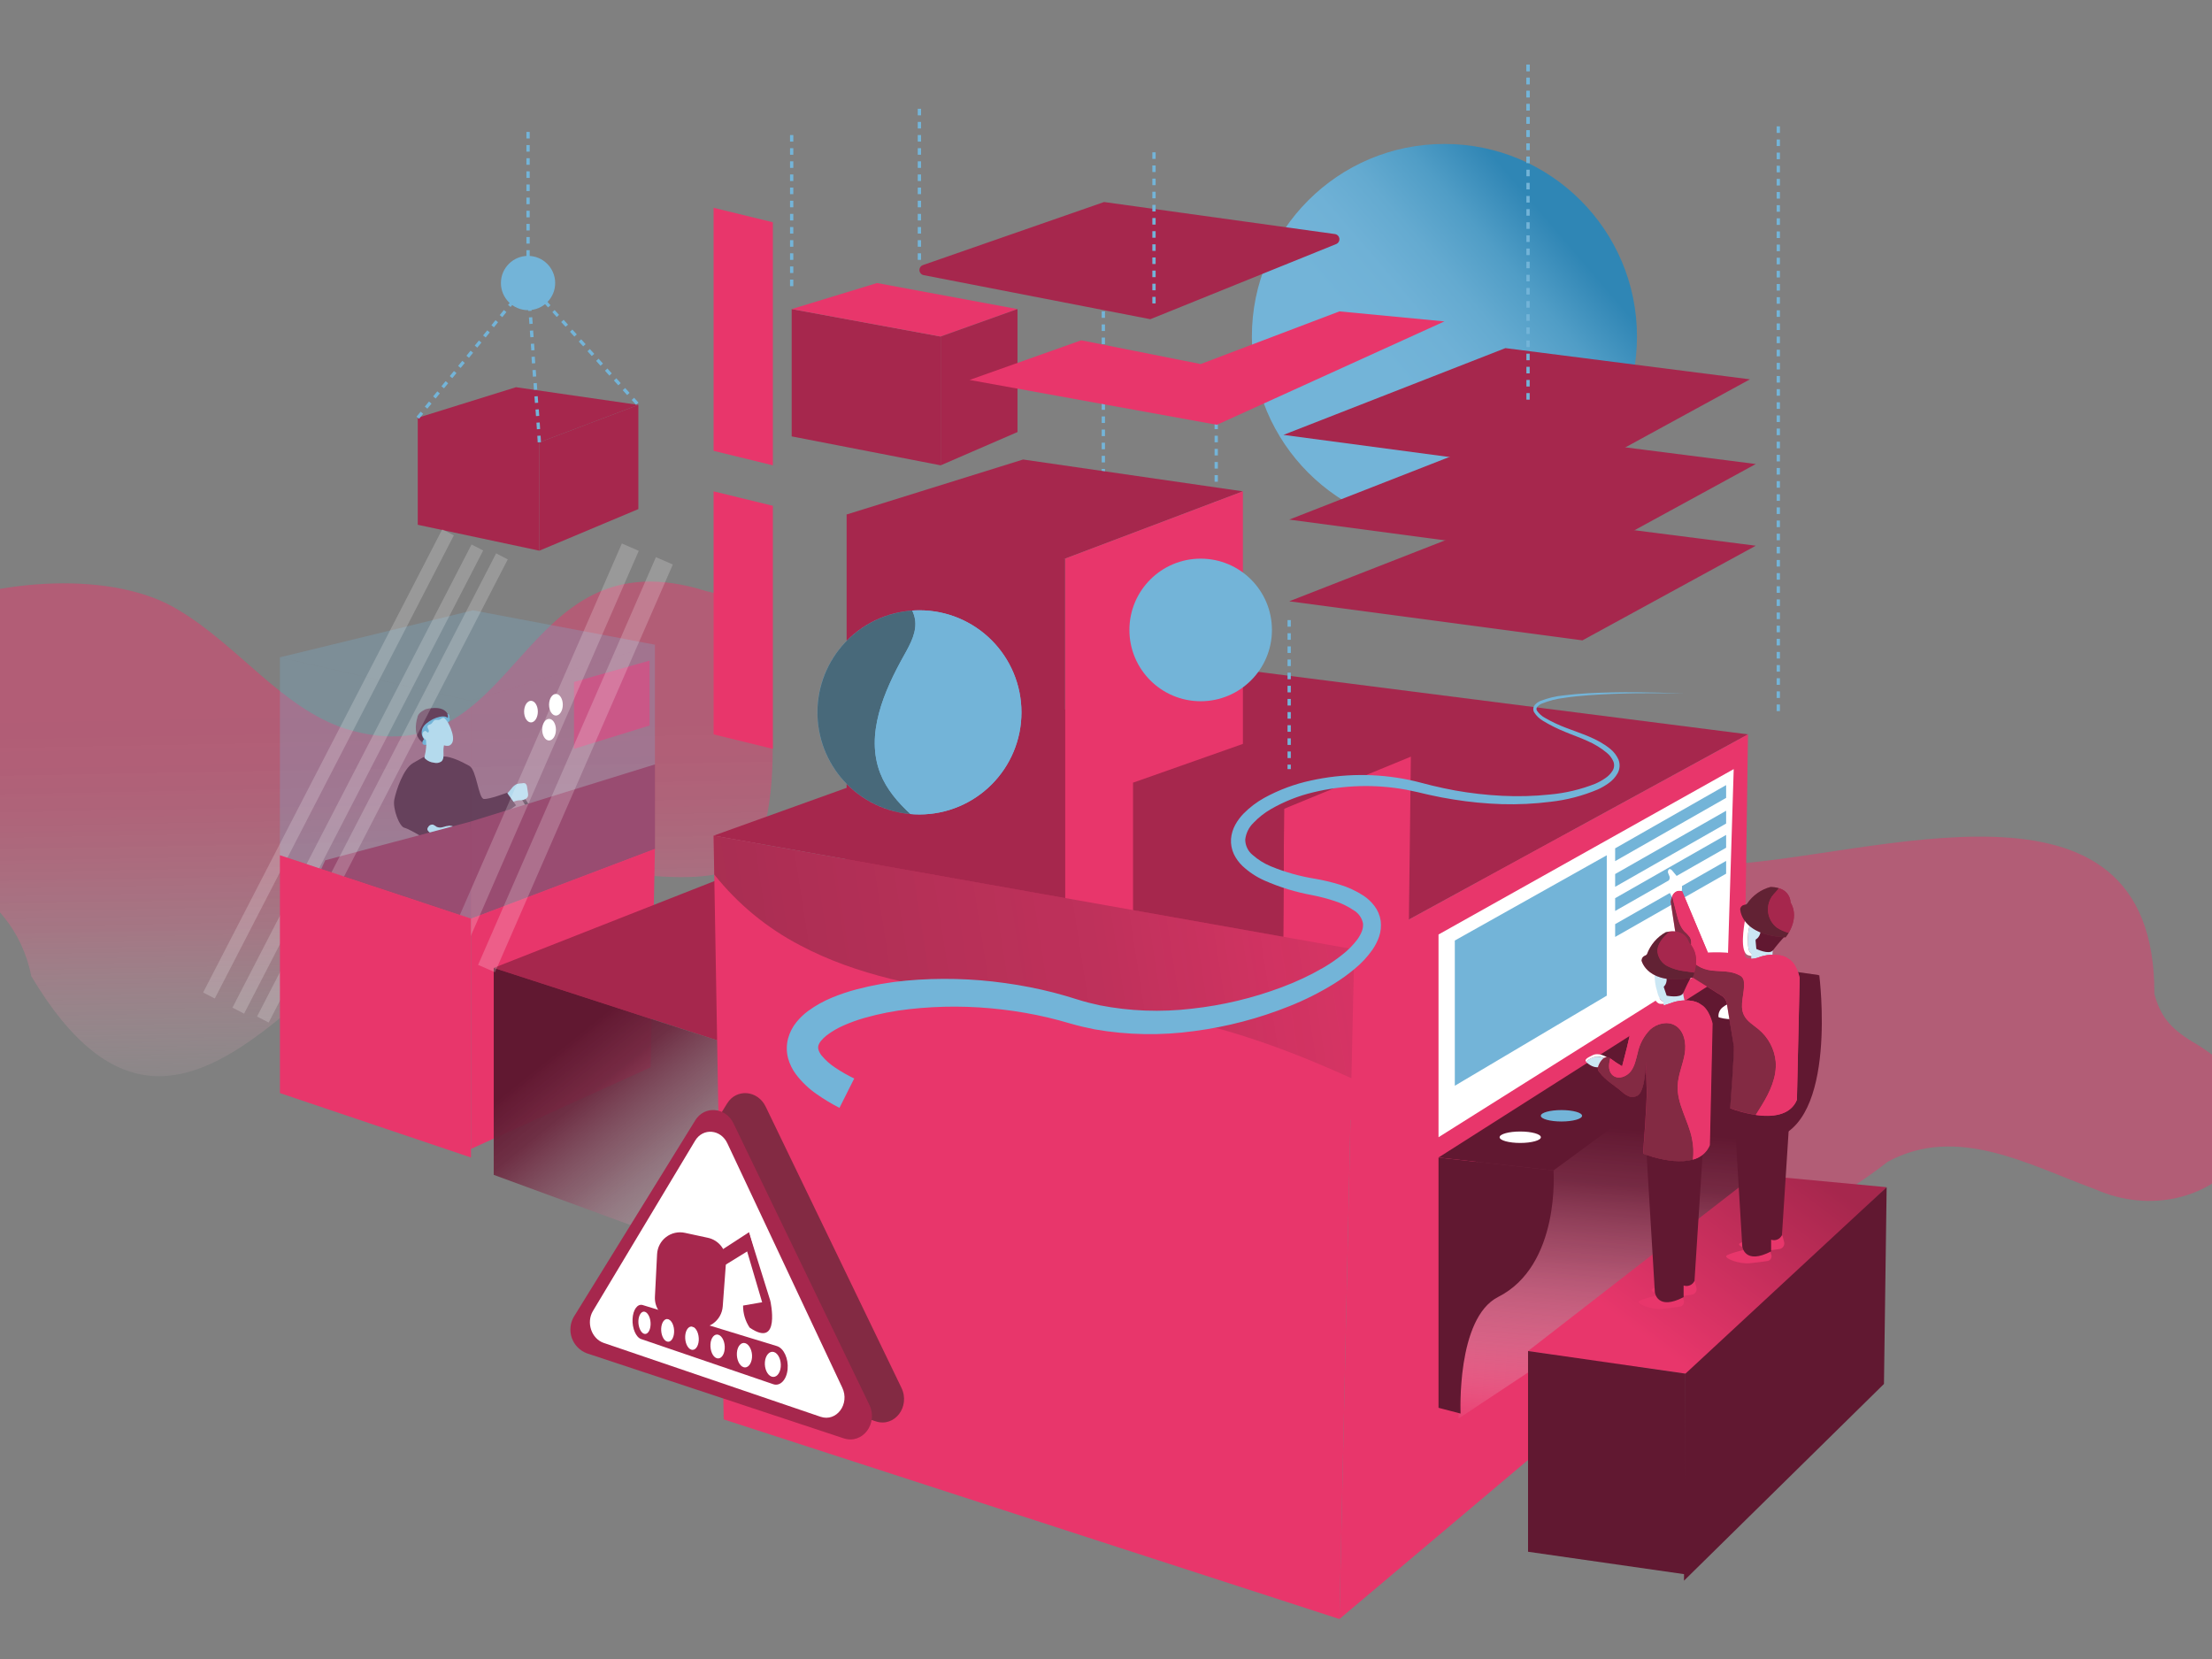 <svg width="200" height="150" viewBox="0 0 200 150" fill="none" xmlns="http://www.w3.org/2000/svg">
<rect x="0" y="0" width="200" height="150" fill="#808080" stroke="none"/>
<g clip-path="url(#clip0)">
<path opacity="0.48" d="M63.901 53.461C46.426 47.895 47.287 70.798 31.236 65.894C25.455 63.996 21.565 58.395 16.16 55.169C4.707 48.04 -26.523 57.411 -13.36 73.121C-7.346 78.049 1.123 79.763 2.833 88.269C17.788 113.348 31.121 78.188 46.12 79.032C53.582 77.363 64.18 81.625 68.18 77.291C71.016 72.408 70.704 54.533 63.901 53.461Z" fill="url(#paint0_linear)"/>
<path d="M160.933 64.293H160.636V63.7H160.933V64.293ZM160.933 63.105H160.636V62.511H160.933V63.105ZM160.933 61.917H160.636V61.323H160.933V61.917ZM160.933 60.729H160.636V60.135H160.933V60.729ZM160.933 59.541H160.636V58.947H160.933V59.541ZM160.933 58.353H160.636V57.759H160.933V58.353ZM160.933 57.165H160.636V56.571H160.933V57.165ZM160.933 55.977H160.636V55.383H160.933V55.977ZM160.933 54.789H160.636V54.195H160.933V54.789ZM160.933 53.601H160.636V53.007H160.933V53.601ZM160.933 52.412H160.636V51.818H160.933V52.412ZM160.933 51.224H160.636V50.63H160.933V51.224ZM160.933 50.036H160.636V49.442H160.933V50.036ZM160.933 48.848H160.636V48.254H160.933V48.848ZM160.933 47.66H160.636V47.066H160.933V47.66ZM160.933 46.472H160.636V45.878H160.933V46.472ZM160.933 45.284H160.636V44.69H160.933V45.284ZM160.933 44.096H160.636V43.502H160.933V44.096ZM160.933 42.908H160.636V42.313H160.933V42.908ZM160.933 41.719H160.636V41.125H160.933V41.719ZM160.933 40.531H160.636V39.937H160.933V40.531ZM160.933 39.343H160.636V38.749H160.933V39.343ZM160.933 38.155H160.636V37.561H160.933V38.155ZM160.933 36.967H160.636V36.373H160.933V36.967ZM160.933 35.779H160.636V35.185H160.933V35.779ZM160.933 34.591H160.636V33.997H160.933V34.591ZM160.933 33.403H160.636V32.809H160.933V33.403ZM160.933 32.215H160.636V31.62H160.933V32.215ZM160.933 31.026H160.636V30.432H160.933V31.026ZM160.933 29.838H160.636V29.244H160.933V29.838ZM160.933 28.65H160.636V28.056H160.933V28.65ZM160.933 27.462H160.636V26.868H160.933V27.462ZM160.933 26.274H160.636V25.68H160.933V26.274ZM160.933 25.086H160.636V24.492H160.933V25.086ZM160.933 23.898H160.636V23.304H160.933V23.898ZM160.933 22.71H160.636V22.116H160.933V22.71ZM160.933 21.522H160.636V20.927H160.933V21.522ZM160.933 20.333H160.636V19.739H160.933V20.333ZM160.933 19.145H160.636V18.551H160.933V19.145ZM160.933 17.957H160.636V17.363H160.933V17.957ZM160.933 16.769H160.636V16.175H160.933V16.769ZM160.933 15.581H160.636V14.987H160.933V15.581ZM160.933 14.393H160.636V13.799H160.933V14.393ZM160.933 13.205H160.636V12.611H160.933V13.205ZM160.933 12.017H160.636V11.423H160.933V12.017Z" fill="#73B4D8"/>
<path d="M138.308 36.135H138.011V35.541H138.308V36.135ZM138.308 34.947H138.011V34.353H138.308V34.947ZM138.308 33.759H138.011V33.165H138.308V33.759ZM138.308 32.571H138.011V31.977H138.308V32.571ZM138.308 31.383H138.011V30.789H138.308V31.383ZM138.308 30.195H138.011V29.601H138.308V30.195ZM138.308 29.007H138.011V28.413H138.308V29.007ZM138.308 27.819H138.011V27.224H138.308V27.819ZM138.308 26.63H138.011V26.036H138.308V26.63ZM138.308 25.442H138.011V24.848H138.308V25.442ZM138.308 24.254H138.011V23.66H138.308V24.254ZM138.308 23.066H138.011V22.472H138.308V23.066ZM138.308 21.878H138.011V21.284H138.308V21.878ZM138.308 20.69H138.011V20.096H138.308V20.69ZM138.308 19.502H138.011V18.908H138.308V19.502ZM138.308 18.314H138.011V17.72H138.308V18.314ZM138.308 17.126H138.011V16.532H138.308V17.126ZM138.308 15.937H138.011V15.343H138.308V15.937ZM138.308 14.749H138.011V14.155H138.308V14.749ZM138.308 13.561H138.011V12.967H138.308V13.561ZM138.308 12.373H138.011V11.779H138.308V12.373ZM138.308 11.185H138.011V10.591H138.308V11.185ZM138.308 9.997H138.011V9.403H138.308V9.997ZM138.308 8.809H138.011V8.215H138.308V8.809ZM138.308 7.621H138.011V7.027H138.308V7.621ZM138.308 6.433H138.011V5.838H138.308V6.433Z" fill="#73B4D8"/>
<path opacity="0.48" d="M155.686 78.177C169.013 77.645 194.883 68.119 194.788 89.862C195.337 91.858 196.172 92.924 198.206 94.177C210.256 101.098 199.614 112.032 189.431 107.523C183.421 105.319 176.924 101.636 170.676 105.046C150.667 120.669 135.389 105.31 131.062 97.475C127.728 89.871 131.707 78.892 138.121 75.907C143.481 73.84 150.073 77.556 155.686 78.177Z" fill="url(#paint1_linear)"/>
<path d="M47.12 71.625L46.867 71.782L47.881 73.418L48.134 73.261L47.12 71.625Z" fill="url(#paint2_linear)"/>
<path d="M46.235 71.315C46.358 71.13 46.53 70.983 46.731 70.888C46.878 70.849 47.03 70.828 47.182 70.825C47.279 70.794 47.383 70.794 47.479 70.825C47.529 70.862 47.571 70.91 47.601 70.965C47.63 71.02 47.648 71.081 47.651 71.143C47.687 71.341 47.717 71.531 47.741 71.713C47.754 71.797 47.754 71.882 47.741 71.966C47.678 72.224 47.372 72.337 47.108 72.361C46.843 72.348 46.58 72.406 46.345 72.53C46.196 72.64 46.104 72.827 45.932 72.889C45.112 72.385 45.831 71.82 46.235 71.315Z" fill="#CBE7F4"/>
<path d="M38.61 68.396C38.396 68.357 38.235 68.491 37.35 68.99C36.466 69.489 35.815 71.476 35.652 72.293C35.489 73.109 36.109 74.746 36.567 74.844C37.024 74.942 38.856 76.086 38.856 76.086L44.281 74.55L46.657 72.815L45.84 71.672C45.84 71.672 44.237 72.287 43.747 72.239C43.257 72.192 43.093 69.611 42.44 69.251C41.787 68.892 40.81 68.39 40.088 68.396C39.367 68.402 38.61 68.396 38.61 68.396Z" fill="#611831"/>
<path d="M38.509 64.118C38.509 64.118 37.882 64.377 37.772 64.748C37.662 65.119 37.348 66.233 37.974 66.925C38.601 67.617 38.788 67.406 38.788 67.406C38.788 67.406 40.896 65.271 40.433 64.493C39.97 63.714 38.509 64.118 38.509 64.118Z" fill="#611831"/>
<path d="M38.226 67.02C38.115 66.952 38.031 66.848 37.984 66.727C37.938 66.605 37.933 66.471 37.971 66.346C37.989 66.296 38.015 66.242 37.994 66.195C37.974 66.147 37.917 66.124 37.891 66.079C37.875 66.043 37.871 66.003 37.879 65.965C37.887 65.927 37.907 65.892 37.935 65.865C37.991 65.81 38.037 65.746 38.072 65.675C38.098 65.586 38.072 65.491 38.072 65.399C38.092 65.235 38.256 65.137 38.369 65.013C38.481 64.888 38.52 64.781 38.609 64.674C38.785 64.494 39.016 64.379 39.265 64.347C39.579 64.291 39.901 64.303 40.21 64.383C40.243 64.425 40.26 64.478 40.257 64.531C40.361 64.523 40.464 64.546 40.554 64.597C40.575 64.61 40.594 64.627 40.608 64.648C40.622 64.668 40.632 64.692 40.637 64.716C40.641 64.741 40.641 64.766 40.635 64.791C40.63 64.815 40.619 64.838 40.605 64.858C40.643 64.896 40.668 64.946 40.675 65C40.682 65.054 40.671 65.108 40.643 65.155C40.585 65.247 40.507 65.324 40.415 65.381C40.415 65.714 40.085 65.945 39.773 66.064C39.692 66.087 39.619 66.129 39.559 66.189C39.526 66.242 39.5 66.3 39.482 66.361C39.37 66.546 39.215 66.701 39.031 66.813C38.856 66.952 38.758 67.273 38.541 67.341C38.488 67.358 38.432 67.362 38.377 67.351C38.323 67.341 38.272 67.317 38.229 67.282C38.193 67.237 38.155 66.979 38.226 67.02Z" fill="#73B4D8"/>
<path d="M40.094 67.911C40.094 68.241 40.159 68.633 39.91 68.85C39.812 68.916 39.701 68.96 39.585 68.979C39.468 68.998 39.349 68.991 39.236 68.96C38.941 68.933 38.664 68.809 38.449 68.606C38.416 68.576 38.393 68.537 38.38 68.494C38.375 68.448 38.38 68.401 38.395 68.357C38.538 67.836 38.574 67.291 38.502 66.756C38.49 66.707 38.496 66.655 38.52 66.611C38.547 66.586 38.58 66.57 38.615 66.563L39.521 66.311C39.599 66.284 39.682 66.275 39.764 66.287C39.842 66.309 39.914 66.345 39.978 66.394C40.147 66.456 40.321 66.505 40.498 66.539C40.412 66.755 40.313 66.965 40.201 67.169C40.126 67.409 40.09 67.66 40.094 67.911Z" fill="#CBE7F4"/>
<path d="M38.452 65.826C38.452 65.826 38.77 66.735 38.993 66.86C39.215 66.985 40.264 67.62 40.67 67.389C41.398 66.976 40.56 65.41 40.486 65.309C40.412 65.208 39.83 64.285 39.239 64.555C38.648 64.825 38.313 65.473 38.452 65.826Z" fill="#CBE7F4"/>
<path d="M38.93 66.88C39.077 66.75 39.054 66.483 38.878 66.284C38.702 66.085 38.439 66.029 38.292 66.16C38.145 66.29 38.168 66.557 38.344 66.756C38.52 66.955 38.782 67.011 38.93 66.88Z" fill="#CBE7F4"/>
<path d="M38.627 66.203C38.638 66.217 38.652 66.226 38.669 66.23C38.675 66.233 38.682 66.234 38.69 66.234C38.697 66.234 38.704 66.233 38.71 66.23C38.808 66.171 38.782 66.022 38.731 65.933C38.681 65.844 38.618 65.707 38.681 65.612C38.743 65.517 38.865 65.52 38.954 65.47C39.105 65.387 39.156 65.173 39.316 65.113C39.477 65.054 39.575 65.113 39.699 65.087C39.824 65.06 39.946 64.899 40.094 64.902C40.171 64.917 40.246 64.936 40.32 64.962C40.397 64.962 40.498 64.926 40.486 64.849C40.474 64.772 40.418 64.763 40.367 64.742L39.886 64.54C39.764 64.481 39.632 64.445 39.497 64.433C39.337 64.441 39.181 64.489 39.043 64.573C38.83 64.665 38.647 64.812 38.511 65C38.441 65.136 38.391 65.283 38.366 65.434C38.321 65.573 38.322 65.724 38.369 65.862C38.416 66.001 38.507 66.12 38.627 66.203Z" fill="#73B4D8"/>
<path d="M38.188 67.059L38.33 66.827C38.196 66.658 38.123 66.449 38.123 66.233C38.123 66.017 38.196 65.808 38.33 65.639C38.823 65.021 40.097 64.525 40.486 64.911C40.503 64.84 40.506 64.766 40.493 64.694C40.48 64.622 40.452 64.553 40.41 64.492C40.369 64.432 40.316 64.38 40.254 64.341C40.192 64.303 40.122 64.277 40.05 64.267C39.628 64.151 38.372 63.97 38.105 64.629C37.837 65.289 37.615 65.752 37.707 66.049C37.799 66.346 37.837 66.901 38.188 67.059Z" fill="#611831"/>
<path d="M29.063 78.569C29.063 78.569 47.86 73.495 47.958 73.495C48.056 73.495 59.242 76.745 59.242 76.745L42.613 83.051L29.063 78.569Z" fill="url(#paint3_linear)"/>
<path d="M39.135 75.512C39.221 75.61 39.298 75.717 39.39 75.809C39.63 76.058 39.942 76.223 40.281 76.282C40.381 76.308 40.485 76.31 40.585 76.287C40.686 76.264 40.779 76.218 40.857 76.151C40.905 76.087 40.956 76.027 41.012 75.97C41.145 75.866 41.338 75.907 41.505 75.875C41.528 75.872 41.55 75.864 41.571 75.852C41.59 75.84 41.608 75.823 41.62 75.803C41.628 75.775 41.628 75.746 41.62 75.717C41.608 75.452 41.511 75.197 41.344 74.99C41.26 74.887 41.154 74.804 41.035 74.746C40.916 74.688 40.785 74.657 40.652 74.654C40.45 74.671 40.251 74.713 40.059 74.779C39.87 74.845 39.663 74.838 39.479 74.758C39.381 74.681 39.275 74.615 39.162 74.562C39.089 74.548 39.015 74.553 38.945 74.578C38.876 74.602 38.814 74.645 38.767 74.701C38.425 75.108 38.862 75.221 39.135 75.512Z" fill="#CBE7F4"/>
<path d="M59.215 76.745V69.114L42.55 74.282L42.583 83.051L59.215 76.745Z" fill="url(#paint4_linear)"/>
<path d="M42.55 74.283L29.407 77.782L29.048 78.569L42.583 83.051L42.55 74.283Z" fill="url(#paint5_linear)"/>
<path d="M51.898 61.659V67.709L58.731 65.597V59.728L51.898 61.659Z" fill="#E8366B"/>
<path d="M42.583 83.051V103.881L58.826 96.5L59.215 76.745L42.583 83.051Z" fill="url(#paint6_linear)"/>
<path d="M47.893 25.591H47.596V24.997H47.893V25.591ZM47.893 24.403H47.596V23.809H47.893V24.403ZM47.893 23.215H47.596V22.62H47.893V23.215ZM47.893 22.026H47.596V21.432H47.893V22.026ZM47.893 20.838H47.596V20.244H47.893V20.838ZM47.893 19.65H47.596V19.056H47.893V19.65ZM47.893 18.462H47.596V17.868H47.893V18.462ZM47.893 17.274H47.596V16.68H47.893V17.274ZM47.893 16.086H47.596V15.492H47.893V16.086ZM47.893 14.898H47.596V14.304H47.893V14.898ZM47.893 13.71H47.596V13.116H47.893V13.71ZM47.893 12.521H47.596V11.928H47.893V12.521Z" fill="#73B4D8"/>
<path d="M71.729 25.873H71.432V25.279H71.729V25.873ZM71.729 24.685H71.432V24.091H71.729V24.685ZM71.729 23.497H71.432V22.903H71.729V23.497ZM71.729 22.309H71.432V21.715H71.729V22.309ZM71.729 21.121H71.432V20.527H71.729V21.121ZM71.729 19.933H71.432V19.338H71.729V19.933ZM71.729 18.744H71.432V18.15H71.729V18.744ZM71.729 17.556H71.432V16.962H71.729V17.556ZM71.729 16.368H71.432V15.774H71.729V16.368ZM71.729 15.18H71.432V14.586H71.729V15.18ZM71.729 13.992H71.432V13.398H71.729V13.992ZM71.729 12.804H71.432V12.21H71.729V12.804Z" fill="#73B4D8"/>
<path d="M83.277 23.497H82.98V22.903H83.277V23.497ZM83.277 22.309H82.98V21.715H83.277V22.309ZM83.277 21.121H82.98V20.527H83.277V21.121ZM83.277 19.933H82.98V19.338H83.277V19.933ZM83.277 18.744H82.98V18.15H83.277V18.744ZM83.277 17.556H82.98V16.962H83.277V17.556ZM83.277 16.368H82.98V15.774H83.277V16.368ZM83.277 15.18H82.98V14.586H83.277V15.18ZM83.277 13.992H82.98V13.398H83.277V13.992ZM83.277 12.804H82.98V12.21H83.277V12.804ZM83.277 11.616H82.98V11.022H83.277V11.616ZM83.277 10.428H82.98V9.834H83.277V10.428Z" fill="#73B4D8"/>
<path d="M99.909 56.066H99.612V55.472H99.909V56.066ZM99.909 54.878H99.612V54.284H99.909V54.878ZM99.909 53.69H99.612V53.096H99.909V53.69ZM99.909 52.502H99.612V51.907H99.909V52.502ZM99.909 51.313H99.612V50.719H99.909V51.313ZM99.909 50.125H99.612V49.531H99.909V50.125ZM99.909 48.937H99.612V48.343H99.909V48.937ZM99.909 47.749H99.612V47.155H99.909V47.749ZM99.909 46.561H99.612V45.967H99.909V46.561ZM99.909 45.373H99.612V44.779H99.909V45.373ZM99.909 44.185H99.612V43.591H99.909V44.185ZM99.909 42.997H99.612V42.403H99.909V42.997ZM99.909 41.809H99.612V41.214H99.909V41.809ZM99.909 40.62H99.612V40.026H99.909V40.62ZM99.909 39.432H99.612V38.838H99.909V39.432ZM99.909 38.244H99.612V37.65H99.909V38.244ZM99.909 37.056H99.612V36.462H99.909V37.056ZM99.909 35.868H99.612V35.274H99.909V35.868ZM99.909 34.68H99.612V34.086H99.909V34.68ZM99.909 33.492H99.612V32.898H99.909V33.492ZM99.909 32.304H99.612V31.709H99.909V32.304ZM99.909 31.116H99.612V30.521H99.909V31.116ZM99.909 29.927H99.612V29.333H99.909V29.927ZM99.909 28.739H99.612V28.145H99.909V28.739ZM99.909 27.551H99.612V26.957H99.909V27.551ZM99.909 26.363H99.612V25.769H99.909V26.363ZM99.909 25.175H99.612V24.581H99.909V25.175ZM99.909 23.987H99.612V23.393H99.909V23.987ZM99.909 22.799H99.612V22.205H99.909V22.799ZM99.909 21.611H99.612V21.017H99.909V21.611ZM99.909 20.422H99.612V20.03H99.909V20.422Z" fill="#73B4D8"/>
<path d="M110.113 70.882H109.816V70.288H110.113V70.882ZM110.113 69.694H109.816V69.1H110.113V69.694ZM110.113 68.505H109.816V67.912H110.113V68.505ZM110.113 67.317H109.816V66.723H110.113V67.317ZM110.113 66.129H109.816V65.535H110.113V66.129ZM110.113 64.941H109.816V64.347H110.113V64.941ZM110.113 63.753H109.816V63.159H110.113V63.753ZM110.113 62.565H109.816V61.971H110.113V62.565ZM110.113 61.377H109.816V60.783H110.113V61.377ZM110.113 60.189H109.816V59.595H110.113V60.189ZM110.113 59.001H109.816V58.407H110.113V59.001ZM110.113 57.812H109.816V57.218H110.113V57.812ZM110.113 56.624H109.816V56.03H110.113V56.624ZM110.113 55.436H109.816V54.842H110.113V55.436ZM110.113 54.248H109.816V53.654H110.113V54.248ZM110.113 53.06H109.816V52.466H110.113V53.06ZM110.113 51.872H109.816V51.278H110.113V51.872ZM110.113 50.684H109.816V50.09H110.113V50.684ZM110.113 49.496H109.816V48.902H110.113V49.496ZM110.113 48.308H109.816V47.714H110.113V48.308ZM110.113 47.12H109.816V46.526H110.113V47.12ZM110.113 45.931H109.816V45.337H110.113V45.931ZM110.113 44.743H109.816V44.149H110.113V44.743ZM110.113 43.555H109.816V42.961H110.113V43.555ZM110.113 42.367H109.816V41.773H110.113V42.367ZM110.113 41.179H109.816V40.585H110.113V41.179ZM110.113 39.991H109.816V39.397H110.113V39.991ZM110.113 38.803H109.816V38.209H110.113V38.803ZM110.113 37.615H109.816V37.021H110.113V37.615ZM110.113 36.426H109.816V35.833H110.113V36.426ZM110.113 35.238H109.816V34.843H110.113V35.238Z" fill="#73B4D8"/>
<path d="M130.599 47.844C140.215 47.844 148.009 40.047 148.009 30.43C148.009 20.812 140.215 13.015 130.599 13.015C120.984 13.015 113.189 20.812 113.189 30.43C113.189 40.047 120.984 47.844 130.599 47.844Z" fill="url(#paint7_linear)"/>
<path d="M82.434 50.511L76.548 46.519L92.504 41.547L112.378 44.425L96.296 50.511H82.434Z" fill="url(#paint8_linear)"/>
<path d="M64.519 75.557L122.448 85.84L158.046 66.399L107.82 59.989L64.519 75.557Z" fill="url(#paint9_linear)"/>
<path d="M104.337 47.47L112.378 44.425V87.815L96.295 94.653V50.512L104.337 47.47Z" fill="url(#paint10_linear)"/>
<path d="M106.475 73.427L102.445 70.766L113.483 66.872L127.564 68.413L116.102 73.13L106.475 73.427Z" fill="url(#paint11_linear)"/>
<path d="M121.792 70.787L127.565 68.413L127.193 99.123L115.9 103.881L116.102 73.13L121.792 70.787Z" fill="url(#paint12_linear)"/>
<path d="M102.445 70.766V94.783L115.903 103.341L116.102 73.13L102.445 70.766Z" fill="url(#paint13_linear)"/>
<path d="M44.641 87.512L68.049 78.304C68.049 78.304 94.463 82.302 92.764 83.113C91.066 83.924 70.79 95.992 70.79 95.992L44.641 87.512Z" fill="url(#paint14_linear)"/>
<path d="M44.641 87.512V106.225L70.796 115.828V95.992L44.641 87.512Z" fill="url(#paint15_linear)"/>
<path d="M116.565 54.367L143.077 57.899L158.75 49.341L136.636 46.52L116.565 54.367Z" fill="url(#paint16_linear)"/>
<path d="M116.565 46.98L143.077 50.511L158.75 41.954L136.636 39.132L116.565 46.98Z" fill="url(#paint17_linear)"/>
<path d="M116.04 39.322L142.554 42.854L158.224 34.297L136.113 31.475L116.04 39.322Z" fill="url(#paint18_linear)"/>
<path d="M138.308 36.135H138.011V35.541H138.308V36.135ZM138.308 34.947H138.011V34.353H138.308V34.947ZM138.308 33.759H138.011V33.165H138.308V33.759ZM138.308 32.571H138.011V31.977H138.308V32.571ZM138.308 31.383H138.011V30.789H138.308V31.383ZM138.308 30.195H138.011V29.601H138.308V30.195ZM138.308 29.007H138.011V28.413H138.308V29.007ZM138.308 27.819H138.011V27.224H138.308V27.819ZM138.308 26.63H138.011V26.036H138.308V26.63ZM138.308 25.442H138.011V24.848H138.308V25.442ZM138.308 24.254H138.011V23.66H138.308V24.254ZM138.308 23.066H138.011V22.472H138.308V23.066ZM138.308 21.878H138.011V21.284H138.308V21.878ZM138.308 20.69H138.011V20.096H138.308V20.69ZM138.308 19.502H138.011V18.908H138.308V19.502ZM138.308 18.314H138.011V17.72H138.308V18.314ZM138.308 17.126H138.011V16.532H138.308V17.126ZM138.308 15.937H138.011V15.343H138.308V15.937ZM138.308 14.749H138.011V14.155H138.308V14.749ZM138.308 13.561H138.011V12.967H138.308V13.561ZM138.308 12.373H138.011V11.779H138.308V12.373ZM138.308 11.185H138.011V10.591H138.308V11.185ZM138.308 9.997H138.011V9.403H138.308V9.997ZM138.308 8.809H138.011V8.215H138.308V8.809ZM138.308 7.621H138.011V7.027H138.308V7.621ZM138.308 6.433H138.011V5.838H138.308V6.433Z" fill="#73B4D8"/>
<path d="M116.711 69.539H116.414V69.135H116.711V69.539ZM116.711 68.541H116.414V67.947H116.711V68.541ZM116.711 67.353H116.414V66.759H116.711V67.353ZM116.711 66.165H116.414V65.571H116.711V66.165ZM116.711 64.977H116.414V64.382H116.711V64.977ZM116.711 63.788H116.414V63.194H116.711V63.788ZM116.711 62.6H116.414V62.006H116.711V62.6ZM116.711 61.412H116.414V60.818H116.711V61.412ZM116.711 60.224H116.414V59.63H116.711V60.224ZM116.711 59.036H116.414V58.442H116.711V59.036ZM116.711 57.848H116.414V57.254H116.711V57.848ZM116.711 56.66H116.414V56.066H116.711V56.66Z" fill="#73B4D8"/>
<path d="M158.046 66.4L157.343 115.828L121.106 146.386L122.448 85.84L158.046 66.4Z" fill="url(#paint19_linear)"/>
<path d="M164.491 88.169C164.491 88.169 166.228 101.71 160.173 102.976L159.775 109.76L131.862 128.27L133.628 104.663L164.491 88.169Z" fill="url(#paint20_linear)"/>
<path d="M158.688 106.225L170.584 107.342L152.871 124.287L138.16 122.154L158.688 106.225Z" fill="url(#paint21_linear)"/>
<path d="M157.553 87.174L164.49 88.169L140.461 105.827L130.065 104.657L157.553 87.174Z" fill="#611831"/>
<path d="M130.065 84.494V102.824L156.235 86.36L156.755 69.539L130.065 84.494Z" fill="white"/>
<path d="M152.393 142.346L138.16 140.303V122.155L152.393 124.198V142.346Z" fill="url(#paint22_linear)"/>
<path d="M170.583 107.342L170.34 125.131L152.259 142.92L152.392 124.198L170.583 107.342Z" fill="url(#paint23_linear)"/>
<path d="M69.879 42.073L64.519 40.763V18.789L69.879 20.096V42.073Z" fill="#E8366B"/>
<path d="M69.879 67.71L64.519 66.4V44.425L69.879 45.733V67.71Z" fill="#E8366B"/>
<path d="M71.58 27.946V39.456L85.05 42.073V30.429L71.58 27.946Z" fill="url(#paint24_linear)"/>
<path d="M79.295 25.591L71.58 27.946L85.05 30.429L91.999 27.946L79.295 25.591Z" fill="url(#paint25_linear)"/>
<path d="M91.998 27.946V39.064L85.05 42.073V30.429L91.998 27.946Z" fill="url(#paint26_linear)"/>
<path d="M83.443 23.969L99.826 18.266L120.696 21.162C120.799 21.176 120.895 21.224 120.968 21.298C121.041 21.372 121.088 21.468 121.101 21.572C121.113 21.675 121.092 21.78 121.039 21.869C120.986 21.959 120.905 22.029 120.809 22.068L104.01 28.861L83.52 24.878C83.418 24.86 83.325 24.808 83.255 24.731C83.185 24.654 83.142 24.557 83.133 24.453C83.125 24.35 83.15 24.246 83.206 24.159C83.262 24.071 83.346 24.004 83.443 23.969Z" fill="url(#paint27_linear)"/>
<path d="M76.548 46.52V81.275L96.296 93.869V50.512L76.548 46.52Z" fill="url(#paint28_linear)"/>
<path d="M41.048 39.997L37.772 37.775L46.654 35.01L57.718 36.611L48.765 39.997H41.048Z" fill="url(#paint29_linear)"/>
<path d="M53.24 38.304L57.718 36.611V46.029L48.765 49.79V39.997L53.24 38.304Z" fill="url(#paint30_linear)"/>
<path d="M37.772 37.775V47.449L48.765 49.79V39.997L37.772 37.775Z" fill="url(#paint31_linear)"/>
<path d="M83.129 73.638C88.224 73.638 92.355 69.506 92.355 64.409C92.355 59.312 88.224 55.181 83.129 55.181C78.033 55.181 73.902 59.312 73.902 64.409C73.902 69.506 78.033 73.638 83.129 73.638Z" fill="url(#paint32_linear)"/>
<path d="M64.519 75.557L65.433 128.336L121.105 146.386L122.448 85.84L64.519 75.557Z" fill="url(#paint33_linear)"/>
<path opacity="0.5" d="M64.519 75.554L64.578 79.065C66.693 81.728 69.346 83.916 72.364 85.484C77.504 88.198 83.333 89.309 89.106 89.975C94.879 90.64 100.717 90.907 106.406 92.087C111.873 93.218 117.097 95.173 122.189 97.489L122.448 85.837L64.519 75.554Z" fill="url(#paint34_linear)"/>
<path opacity="0.26" d="M25.309 59.431L42.583 63.364L59.215 58.291L42.758 55.181L25.309 59.431Z" fill="url(#paint35_linear)"/>
<path opacity="0.26" d="M59.215 58.291V76.745L42.583 83.051V63.364L59.215 58.291Z" fill="url(#paint36_linear)"/>
<path opacity="0.2" d="M56.227 49.14L40.149 86.005L41.676 86.671L57.754 49.806L56.227 49.14Z" fill="white"/>
<path opacity="0.2" d="M59.307 50.375L43.228 87.24L44.755 87.906L60.834 51.041L59.307 50.375Z" fill="white"/>
<path opacity="0.26" d="M25.309 59.431V77.33L42.583 83.051V63.364L25.309 59.431Z" fill="url(#paint37_linear)"/>
<path opacity="0.2" d="M39.984 47.861L18.366 89.737L19.419 90.281L41.037 48.404L39.984 47.861Z" fill="white"/>
<path opacity="0.2" d="M42.635 49.23L21.018 91.106L22.07 91.65L43.688 49.773L42.635 49.23Z" fill="white"/>
<path opacity="0.2" d="M44.858 50.033L23.241 91.909L24.293 92.453L45.911 50.577L44.858 50.033Z" fill="white"/>
<path d="M108.56 63.403C112.118 63.403 115.003 60.517 115.003 56.957C115.003 53.397 112.118 50.511 108.56 50.511C105.001 50.511 102.116 53.397 102.116 56.957C102.116 60.517 105.001 63.403 108.56 63.403Z" fill="url(#paint38_linear)"/>
<path d="M152.259 62.705C149.364 62.645 146.465 62.654 143.582 62.865C142.863 62.921 142.145 62.99 141.432 63.099C140.726 63.182 140.035 63.36 139.377 63.628C139.232 63.694 139.101 63.789 138.994 63.907C138.952 63.956 138.927 64.016 138.922 64.08C138.917 64.143 138.933 64.207 138.967 64.261C139.159 64.534 139.412 64.759 139.707 64.917C140.326 65.273 140.974 65.577 141.643 65.826C142.967 66.34 144.422 66.747 145.607 67.724C145.918 67.978 146.166 68.3 146.332 68.666C146.413 68.868 146.448 69.087 146.436 69.304C146.422 69.521 146.36 69.732 146.255 69.922C146.056 70.277 145.778 70.582 145.444 70.813C145.136 71.034 144.807 71.225 144.461 71.381C143.097 71.958 141.657 72.333 140.185 72.495C138.731 72.678 137.264 72.75 135.799 72.708C134.333 72.661 132.872 72.521 131.425 72.287C130.7 72.174 129.981 72.037 129.266 71.877C128.91 71.802 128.544 71.707 128.2 71.627C127.855 71.547 127.511 71.473 127.164 71.407C124.377 70.893 121.514 70.97 118.76 71.633C117.406 71.952 116.105 72.468 114.9 73.163C114.324 73.496 113.799 73.91 113.341 74.392C112.921 74.796 112.656 75.332 112.589 75.91C112.591 76.178 112.652 76.443 112.769 76.684C112.885 76.926 113.054 77.138 113.263 77.306C113.75 77.735 114.303 78.08 114.903 78.328C116.189 78.857 117.532 79.235 118.905 79.454C119.652 79.583 120.39 79.758 121.115 79.98C121.882 80.21 122.613 80.548 123.285 80.984C123.657 81.233 123.986 81.541 124.259 81.895C124.563 82.292 124.761 82.759 124.836 83.253C124.897 83.739 124.847 84.233 124.69 84.696C124.544 85.11 124.344 85.502 124.096 85.864C123.634 86.52 123.085 87.109 122.463 87.616C121.874 88.106 121.252 88.553 120.601 88.956C119.324 89.743 117.98 90.418 116.586 90.973C113.822 92.084 110.929 92.842 107.975 93.227C104.99 93.642 101.96 93.59 98.992 93.073C98.246 92.927 97.507 92.755 96.771 92.541C96.085 92.342 95.42 92.155 94.734 91.997C93.368 91.677 91.985 91.435 90.591 91.273C87.81 90.941 85 90.931 82.217 91.243C80.85 91.394 79.499 91.658 78.176 92.033C77.538 92.214 76.915 92.438 76.308 92.704C75.748 92.943 75.221 93.25 74.737 93.619C74.54 93.77 74.363 93.945 74.208 94.139C74.104 94.268 74.027 94.418 73.983 94.579C73.96 94.695 73.968 94.814 74.006 94.926C74.066 95.107 74.157 95.276 74.277 95.425C74.636 95.861 75.061 96.239 75.536 96.545C76.078 96.908 76.645 97.232 77.234 97.513L75.901 100.169C75.192 99.806 74.51 99.395 73.858 98.939C73.128 98.438 72.484 97.822 71.951 97.115C71.632 96.684 71.396 96.198 71.254 95.68C71.1 95.096 71.1 94.483 71.254 93.898C71.399 93.355 71.658 92.849 72.014 92.413C72.315 92.044 72.66 91.713 73.041 91.427C73.719 90.929 74.455 90.516 75.233 90.197C75.959 89.898 76.704 89.648 77.463 89.449C78.925 89.065 80.415 88.803 81.92 88.665C84.903 88.393 87.907 88.467 90.873 88.885C92.358 89.089 93.831 89.377 95.283 89.749C96.005 89.933 96.729 90.153 97.43 90.373C98.08 90.578 98.745 90.747 99.416 90.892C102.155 91.428 104.96 91.533 107.731 91.204C110.531 90.902 113.28 90.246 115.915 89.253C117.222 88.767 118.484 88.171 119.689 87.471C120.278 87.124 120.842 86.736 121.376 86.309C121.888 85.913 122.344 85.449 122.733 84.931C122.901 84.699 123.039 84.447 123.143 84.18C123.226 83.959 123.258 83.722 123.238 83.487C123.188 83.241 123.087 83.007 122.941 82.802C122.794 82.598 122.606 82.426 122.389 82.299C121.852 81.937 121.266 81.654 120.648 81.459C119.992 81.243 119.322 81.069 118.644 80.936C117.161 80.667 115.715 80.224 114.335 79.617C113.601 79.293 112.926 78.847 112.34 78.298C112.02 77.993 111.757 77.633 111.565 77.235C111.364 76.805 111.274 76.331 111.303 75.857C111.34 75.403 111.473 74.963 111.692 74.565C111.896 74.199 112.146 73.861 112.438 73.561C112.989 73.003 113.617 72.525 114.303 72.144C115.625 71.418 117.045 70.889 118.519 70.573C121.427 69.931 124.437 69.908 127.354 70.504C127.716 70.582 128.075 70.662 128.435 70.76C128.794 70.858 129.126 70.944 129.477 71.027C130.172 71.195 130.872 71.344 131.576 71.473C132.985 71.724 134.408 71.885 135.838 71.954C137.266 72.025 138.697 71.987 140.12 71.838C141.533 71.712 142.921 71.383 144.241 70.861C144.554 70.726 144.852 70.561 145.132 70.368C145.403 70.19 145.632 69.956 145.803 69.682C145.879 69.558 145.924 69.418 145.937 69.273C145.949 69.128 145.928 68.982 145.874 68.847C145.744 68.55 145.547 68.287 145.298 68.078C144.76 67.631 144.16 67.264 143.517 66.988C142.875 66.691 142.186 66.462 141.512 66.174C140.83 65.901 140.172 65.573 139.543 65.194C139.202 65.002 138.914 64.727 138.706 64.395C138.651 64.291 138.628 64.173 138.638 64.056C138.641 63.995 138.657 63.935 138.685 63.881C138.708 63.827 138.738 63.777 138.774 63.732C138.911 63.582 139.078 63.463 139.264 63.382C139.952 63.114 140.674 62.942 141.408 62.871C142.13 62.779 142.854 62.722 143.579 62.681C146.468 62.529 149.367 62.583 152.259 62.705Z" fill="url(#paint39_linear)"/>
<path d="M87.663 34.353L97.759 30.768L108.56 32.916L121.106 28.154L130.599 29.06L110.026 38.408L87.663 34.353Z" fill="#E8366B"/>
<path d="M140.461 105.827C140.461 105.827 141.114 114.402 135.46 117.263C131.668 119.178 132.06 127.81 132.06 127.81L130.065 127.287V104.663L140.461 105.827Z" fill="url(#paint40_linear)"/>
<path d="M137.453 103.341C138.483 103.341 139.318 103.109 139.318 102.824C139.318 102.539 138.483 102.307 137.453 102.307C136.423 102.307 135.588 102.539 135.588 102.824C135.588 103.109 136.423 103.341 137.453 103.341Z" fill="white"/>
<path d="M141.18 101.401C142.209 101.401 143.044 101.17 143.044 100.884C143.044 100.599 142.209 100.368 141.18 100.368C140.15 100.368 139.315 100.599 139.315 100.884C139.315 101.17 140.15 101.401 141.18 101.401Z" fill="url(#paint41_linear)"/>
<path d="M131.538 85.038V98.169L145.278 90.022V77.33L131.538 85.038Z" fill="url(#paint42_linear)"/>
<path d="M146.035 76.703V77.859L156.069 72.141V70.985L146.035 76.703Z" fill="url(#paint43_linear)"/>
<path d="M146.035 79.026V80.182L156.069 74.461V73.305L146.035 79.026Z" fill="url(#paint44_linear)"/>
<path d="M146.035 81.209V82.365L156.069 76.647V75.489L146.035 81.209Z" fill="url(#paint45_linear)"/>
<path d="M146.035 83.556V84.714L156.069 78.994V77.838L146.035 83.556Z" fill="url(#paint46_linear)"/>
<path d="M48.617 40C48.617 39.952 48.602 39.741 48.581 39.406L48.879 39.388C48.899 39.729 48.914 39.946 48.914 39.982L48.617 40ZM48.543 38.811L48.501 38.217L48.798 38.197L48.837 38.791L48.543 38.811ZM48.46 37.623H48.608H48.46L48.418 37.029L48.715 37.008L48.757 37.602L48.46 37.623ZM57.511 36.602L57.113 36.162L57.333 35.963L57.731 36.403L57.511 36.602ZM48.365 36.435L48.323 35.841L48.62 35.82L48.662 36.414L48.365 36.435ZM56.703 35.722L56.302 35.28L56.525 35.081L56.923 35.52L56.703 35.722ZM48.279 35.247L48.237 34.653L48.534 34.632L48.576 35.226L48.279 35.247ZM55.904 34.84L55.506 34.401L55.726 34.202L56.124 34.641L55.904 34.84ZM48.184 34.059L48.142 33.465L48.439 33.444L48.483 34.038L48.184 34.059ZM55.097 33.961L54.699 33.518L54.918 33.319L55.316 33.759L55.097 33.961ZM54.298 33.07L53.9 32.63L54.12 32.431L54.52 32.871L54.298 33.07ZM48.097 32.862L48.056 32.268L48.353 32.247L48.394 32.841L48.097 32.862ZM53.502 32.188L53.116 31.757L53.336 31.558L53.734 31.998L53.502 32.188ZM48.038 31.683L47.993 31.089L48.291 31.068L48.332 31.662L48.038 31.683ZM52.727 31.317L52.329 30.878L52.549 30.679L52.95 31.118L52.727 31.317ZM47.952 30.495L47.907 29.901L48.204 29.88L48.249 30.474L47.952 30.495ZM51.931 30.435L51.533 29.996L51.753 29.797L52.151 30.236L51.931 30.435ZM51.132 29.544L50.74 29.116L50.963 28.915L51.361 29.357L51.132 29.544ZM47.866 29.295L47.824 28.701L48.121 28.677L48.166 29.271L47.866 29.295ZM50.337 28.662L49.939 28.222L50.146 28.029L50.544 28.469L50.337 28.662ZM47.771 28.118L47.726 27.524L48.023 27.504L48.068 28.098L47.771 28.118ZM49.553 27.795L49.152 27.352L49.374 27.153L49.772 27.596L49.553 27.795ZM47.706 26.927L47.661 26.333L47.958 26.309L48.002 26.904L47.706 26.927ZM48.754 26.913L48.356 26.473L48.576 26.274L48.959 26.713L48.754 26.913ZM47.958 26.021L47.685 25.724H47.619V25.668C47.619 25.558 47.619 25.505 47.682 25.454L47.789 25.383L48.184 25.822L47.958 26.021Z" fill="#73B4D8"/>
<path d="M37.888 37.87L37.657 37.68L38.034 37.222L38.262 37.41L37.888 37.87ZM38.639 36.949L38.411 36.762L38.785 36.302L39.017 36.492L38.639 36.949ZM39.391 36.031L39.162 35.841L39.539 35.384L39.768 35.571L39.391 36.031ZM40.145 35.111L39.913 34.923L40.29 34.463L40.522 34.653L40.145 35.111ZM40.896 34.193L40.668 34.003L41.045 33.545L41.273 33.732L40.896 34.193ZM41.651 33.272L41.419 33.085L41.796 32.624L42.025 32.815L41.651 33.272ZM42.402 32.354L42.173 32.164L42.547 31.707L42.779 31.894L42.402 32.354ZM43.153 31.433L42.924 31.246L43.301 30.786L43.53 30.973L43.153 31.433ZM43.91 30.516L43.679 30.326L44.056 29.868L44.284 30.055L43.91 30.516ZM44.662 29.595L44.433 29.408L44.801 28.947L45.03 29.134L44.662 29.595ZM45.416 28.677L45.184 28.487L45.558 28.029L45.787 28.217L45.416 28.677ZM46.167 27.756L45.938 27.569L46.313 27.109L46.544 27.296L46.167 27.756ZM46.915 26.841L46.687 26.651L47.064 26.194L47.293 26.381L46.915 26.841ZM47.67 25.921L47.438 25.733L47.631 25.499L47.86 25.689L47.67 25.921Z" fill="#73B4D8"/>
<path d="M47.744 28.044C49.099 28.044 50.197 26.946 50.197 25.591C50.197 24.236 49.099 23.137 47.744 23.137C46.389 23.137 45.291 24.236 45.291 25.591C45.291 26.946 46.389 28.044 47.744 28.044Z" fill="url(#paint47_linear)"/>
<path d="M104.488 27.435H104.191V26.841H104.488V27.435ZM104.488 26.247H104.191V25.653H104.488V26.247ZM104.488 25.059H104.191V24.465H104.488V25.059ZM104.488 23.871H104.191V23.277H104.488V23.871ZM104.488 22.683H104.191V22.089H104.488V22.683ZM104.488 21.495H104.191V20.901H104.488V21.495ZM104.488 20.307H104.191V19.713H104.488V20.307ZM104.488 19.119H104.191V18.524H104.488V19.119ZM104.488 17.93H104.191V17.336H104.488V17.93ZM104.488 16.742H104.191V16.148H104.488V16.742ZM104.488 15.554H104.191V14.96H104.488V15.554ZM104.488 14.366H104.191V13.772H104.488V14.366Z" fill="#73B4D8"/>
<path d="M25.309 77.33L42.583 83.051V104.657L25.309 98.832V77.33Z" fill="url(#paint48_linear)"/>
<path d="M48.008 65.318C48.351 65.318 48.629 64.881 48.629 64.341C48.629 63.801 48.351 63.364 48.008 63.364C47.666 63.364 47.388 63.801 47.388 64.341C47.388 64.881 47.666 65.318 48.008 65.318Z" fill="white"/>
<path d="M49.645 66.952C49.987 66.952 50.265 66.514 50.265 65.975C50.265 65.435 49.987 64.998 49.645 64.998C49.302 64.998 49.024 65.435 49.024 65.975C49.024 66.514 49.302 66.952 49.645 66.952Z" fill="white"/>
<path d="M50.265 64.697C50.608 64.697 50.886 64.26 50.886 63.72C50.886 63.18 50.608 62.743 50.265 62.743C49.922 62.743 49.644 63.18 49.644 63.72C49.644 64.26 49.922 64.697 50.265 64.697Z" fill="white"/>
<path opacity="0.5" d="M79.598 69.94C78.214 66.426 79.913 62.514 81.76 59.215C82.324 58.208 82.924 57.106 82.728 55.968C82.68 55.703 82.596 55.447 82.478 55.205C80.165 55.37 77.998 56.401 76.41 58.092C74.822 59.783 73.929 62.011 73.909 64.331C73.889 66.651 74.744 68.894 76.303 70.612C77.862 72.33 80.01 73.398 82.321 73.603C81.189 72.56 80.159 71.369 79.598 69.94Z" fill="url(#paint49_linear)"/>
<path d="M92.355 64.409C92.355 61.962 91.383 59.614 89.653 57.884C87.922 56.153 85.576 55.181 83.129 55.181C82.909 55.181 82.695 55.181 82.478 55.204C82.596 55.446 82.68 55.703 82.728 55.968C82.924 57.105 82.324 58.207 81.76 59.214C79.912 62.505 78.214 66.426 79.598 69.94C80.159 71.369 81.189 72.56 82.321 73.602C82.588 73.626 82.855 73.638 83.129 73.638C85.576 73.638 87.922 72.666 89.653 70.935C91.383 69.204 92.355 66.857 92.355 64.409Z" fill="url(#paint50_linear)"/>
<path opacity="0.5" d="M153.357 116.788L146.721 123.322L141.904 122.597C141.904 122.597 149.815 116.476 150.141 116.544C150.468 116.612 153.357 116.788 153.357 116.788Z" fill="url(#paint51_linear)"/>
<path opacity="0.5" d="M161.102 112.682L154.465 119.217L149.646 118.483C149.646 118.483 157.557 112.362 157.883 112.43C158.21 112.498 161.102 112.682 161.102 112.682Z" fill="url(#paint52_linear)"/>
<path d="M152.054 80.577C152.091 80.361 152.091 80.139 152.054 79.923C151.982 79.702 151.862 79.499 151.704 79.329L151.211 78.735C151.145 78.655 151.059 78.566 150.955 78.581C150.851 78.596 150.777 78.774 150.813 78.901C150.869 79.021 150.919 79.144 150.961 79.27C151.009 79.534 150.786 79.772 150.753 80.039C150.758 80.317 150.852 80.587 151.021 80.808C151.183 81.108 151.322 81.42 151.436 81.741C151.546 82.038 151.618 82.433 151.926 82.038C152.235 81.643 152.001 81.028 152.054 80.577Z" fill="white"/>
<path d="M155.739 91.089C155.621 91.186 155.526 91.31 155.463 91.45C155.399 91.59 155.369 91.743 155.374 91.897C155.372 91.921 155.379 91.945 155.392 91.965C155.412 91.986 155.44 91.999 155.469 92.004C155.958 92.138 156.467 92.18 156.971 92.125C156.992 92.125 157.013 92.12 157.032 92.111C157.051 92.101 157.068 92.088 157.081 92.072C157.092 92.04 157.092 92.006 157.081 91.974C157.04 91.677 156.933 91.017 156.666 90.821C156.398 90.625 155.968 90.904 155.739 91.089Z" fill="white"/>
<path d="M158.634 112.801C158.602 112.798 158.571 112.798 158.539 112.801C158.212 112.875 156.241 113.327 156.083 113.553C155.926 113.778 157.235 114.313 158.218 114.215C158.791 114.159 159.406 114.075 159.804 114.016C159.864 114.007 159.921 113.986 159.972 113.954C160.023 113.922 160.067 113.88 160.101 113.83C160.134 113.779 160.157 113.723 160.167 113.663C160.177 113.604 160.175 113.543 160.16 113.484L160.065 113.116C160.042 113.023 159.989 112.941 159.913 112.882C159.838 112.824 159.745 112.792 159.65 112.792L158.634 112.801Z" fill="#E8366B"/>
<path d="M159.76 111.696C159.76 111.696 157.432 112.213 157.259 112.457C157.087 112.7 158.412 113.217 159.391 113.119C159.926 113.066 160.49 112.991 160.891 112.935C160.962 112.924 161.03 112.899 161.09 112.86C161.15 112.822 161.202 112.771 161.242 112.712C161.281 112.652 161.308 112.585 161.32 112.515C161.333 112.444 161.33 112.372 161.313 112.302L161.158 111.708L159.76 111.696Z" fill="#E8366B"/>
<path d="M156.751 99.729L157.532 112.703C157.532 112.703 157.734 114.396 160.137 113.146V112.088C160.323 112.154 160.527 112.147 160.708 112.069C160.889 111.992 161.035 111.849 161.117 111.67L161.927 99.088C161.927 99.088 157.301 98.232 156.751 99.729Z" fill="#611831"/>
<path d="M158.875 81.806C158.884 82.075 158.827 82.341 158.708 82.582C158.563 82.902 158.364 83.197 158.239 83.523C158.07 84.067 158.006 84.637 158.049 85.204C158.04 85.46 158.073 85.715 158.147 85.959C158.175 86.046 158.228 86.122 158.299 86.179C158.362 86.208 158.432 86.223 158.502 86.223C158.572 86.223 158.642 86.208 158.705 86.179C159.12 86.022 159.508 85.802 159.855 85.525C160.169 85.293 160.478 85.053 160.784 84.809C160.656 85.173 160.443 85.501 160.163 85.766C159.647 86.119 158.916 86.672 158.043 86.36C157.283 86.093 157.672 83.749 157.788 83.143C157.788 83.096 157.806 83.048 157.818 83.001C157.884 82.731 158.014 82.481 158.199 82.273C158.383 82.065 158.615 81.905 158.875 81.806Z" fill="white"/>
<path d="M158.705 86.179C158.642 86.208 158.572 86.223 158.502 86.223C158.432 86.223 158.362 86.208 158.299 86.179C158.228 86.122 158.175 86.046 158.147 85.959C158.073 85.715 158.04 85.46 158.049 85.204C158.006 84.637 158.07 84.067 158.239 83.523C158.364 83.197 158.563 82.903 158.708 82.582C158.827 82.341 158.884 82.075 158.875 81.806C159.198 81.683 159.551 81.661 159.887 81.744C160.107 81.798 160.313 81.894 160.495 82.028C160.677 82.161 160.831 82.329 160.947 82.523C161.064 82.716 161.141 82.93 161.175 83.153C161.209 83.377 161.198 83.604 161.143 83.823C161.126 83.889 161.105 83.954 161.081 84.019C161.019 84.207 160.915 84.51 160.784 84.815C160.487 85.059 160.169 85.3 159.855 85.531C159.508 85.806 159.12 86.024 158.705 86.179Z" fill="#CBE7F4"/>
<path d="M160.704 84.034C160.704 84.034 160.045 85.965 160.327 87.138C160.327 87.138 159.872 87.768 158.34 87.031C158.34 87.031 158.269 85.406 158.785 84.263C159.302 83.119 160.704 83.093 160.704 84.034Z" fill="#CBE7F4"/>
<path d="M158.83 84.548C158.878 84.264 158.878 83.974 158.83 83.69C158.774 83.408 158.652 83.14 158.596 82.855C158.558 82.715 158.554 82.567 158.583 82.425C158.612 82.283 158.675 82.149 158.765 82.035C159.026 81.768 159.481 81.783 159.754 81.53C159.829 81.454 159.893 81.368 159.944 81.275C160.082 81.342 160.204 81.438 160.3 81.557C160.689 81.37 160.936 81.922 161.512 82.398C162.088 82.873 162.07 83.915 161.42 84.611C161.017 85.036 160.638 85.483 160.285 85.95C159.914 86.333 158.801 85.799 158.801 85.799L158.732 85.047C158.774 84.883 158.807 84.716 158.83 84.548Z" fill="#611831"/>
<path d="M158.637 83.933C158.341 82.644 157.747 82.558 157.987 81.94C158.228 81.322 158.444 81.587 159.151 81.281C159.272 81.223 159.404 81.193 159.537 81.193C159.671 81.193 159.803 81.223 159.923 81.281C159.872 81.374 159.808 81.46 159.733 81.536C159.46 81.789 159.006 81.774 158.744 82.041C158.654 82.155 158.592 82.288 158.562 82.431C158.533 82.573 158.537 82.721 158.575 82.861C158.632 83.158 158.753 83.413 158.81 83.695C158.857 83.98 158.857 84.27 158.81 84.554C158.789 84.719 158.759 84.882 158.721 85.044L158.673 84.524L158.637 83.933Z" fill="#1A3A6B"/>
<path d="M159.161 84.361C159.257 83.969 159.13 83.601 158.876 83.538C158.623 83.476 158.34 83.743 158.244 84.135C158.147 84.527 158.275 84.895 158.528 84.958C158.781 85.02 159.064 84.753 159.161 84.361Z" fill="#CBE7F4"/>
<path d="M158.922 86.592C159.192 86.484 159.473 86.407 159.76 86.36C161.138 86.173 161.681 86.681 161.681 86.681C162.492 87.105 162.72 88.442 162.72 88.442L162.474 99.432C161.515 101.74 157.83 100.689 156.761 100.323C156.556 100.252 156.434 100.201 156.434 100.201C156.449 100.1 156.787 95.505 156.764 94.579L156.131 90.738C156.107 90.593 156.053 90.455 155.972 90.333C155.89 90.211 155.784 90.108 155.659 90.031L152 87.732L151.056 81.539C151.056 81.539 151.187 80.295 152.101 80.589L154.424 86.137C154.424 86.137 157.69 85.986 157.937 86.639C158.263 86.719 158.605 86.703 158.922 86.592Z" fill="#E8366B"/>
<path opacity="0.5" d="M160.555 95.975C160.446 94.841 159.893 93.796 159.017 93.067C158.536 92.666 157.954 92.336 157.681 91.772C157.238 90.866 157.785 89.785 157.681 88.781C157.679 88.647 157.637 88.518 157.562 88.408C157.486 88.298 157.38 88.213 157.256 88.163C156.508 87.753 155.599 87.842 154.753 87.741C153.907 87.64 152.95 87.183 152.844 86.336C152.778 85.811 153.063 85.237 152.814 84.768C152.675 84.566 152.509 84.384 152.321 84.227C151.899 83.788 151.727 83.164 151.584 82.573C151.457 82.062 151.326 81.551 151.198 81.04C151.128 81.2 151.081 81.369 151.059 81.542L152 87.732L155.662 90.022C155.786 90.1 155.893 90.203 155.974 90.325C156.056 90.447 156.11 90.585 156.134 90.729L156.751 94.564C156.775 95.491 156.437 100.086 156.422 100.187C156.422 100.187 156.543 100.237 156.748 100.308C157.398 100.535 158.067 100.699 158.747 100.799C158.94 100.502 159.133 100.187 159.32 99.878C160.048 98.696 160.665 97.359 160.555 95.975Z" fill="url(#paint53_linear)"/>
<path d="M161.681 86.681C161.681 86.681 161.137 86.173 159.759 86.36C159.473 86.407 159.192 86.484 158.922 86.591C158.604 86.704 158.261 86.722 157.933 86.642C157.69 85.989 154.42 86.14 154.42 86.14L152.098 80.603C152.009 80.57 151.915 80.555 151.82 80.56C151.726 80.565 151.633 80.589 151.548 80.631C151.463 80.673 151.388 80.732 151.326 80.805C151.265 80.877 151.22 80.961 151.192 81.052C151.32 81.563 151.451 82.074 151.578 82.585C151.73 83.179 151.893 83.799 152.315 84.239C152.503 84.396 152.669 84.578 152.808 84.78C153.057 85.249 152.772 85.822 152.837 86.348C152.944 87.195 153.901 87.655 154.747 87.753C155.593 87.851 156.502 87.753 157.25 88.175C157.374 88.224 157.48 88.31 157.556 88.419C157.631 88.529 157.673 88.659 157.675 88.793C157.785 89.796 157.238 90.872 157.675 91.784C157.948 92.348 158.53 92.675 159.011 93.079C159.887 93.807 160.44 94.852 160.549 95.987C160.659 97.371 160.041 98.707 159.326 99.898C159.139 100.195 158.946 100.513 158.753 100.819C160.184 101.021 161.865 100.899 162.468 99.447L162.714 88.457C162.714 88.457 162.491 87.105 161.681 86.681Z" fill="#E8366B"/>
<path d="M160.084 80.194C159.22 80.427 158.468 80.964 157.966 81.706C157.857 81.878 157.497 81.706 157.343 82.157C157.343 82.157 157.304 84.533 161.447 84.753C161.447 84.753 162.801 83.134 161.895 81.59C161.895 81.59 161.919 80.229 160.084 80.194Z" fill="#A6274D"/>
<path opacity="0.5" d="M160.211 81.055C160.401 80.794 160.657 80.571 160.835 80.306C160.591 80.234 160.338 80.197 160.084 80.194C159.22 80.427 158.468 80.964 157.966 81.706C157.857 81.878 157.497 81.706 157.343 82.157C157.343 82.157 157.304 84.533 161.447 84.753C161.548 84.624 161.641 84.488 161.723 84.346C161.345 84.243 160.985 84.082 160.657 83.868C160.239 83.544 159.96 83.072 159.877 82.55C159.794 82.027 159.914 81.493 160.211 81.055Z" fill="url(#paint54_linear)"/>
<path d="M161.895 81.59C161.88 81.29 161.768 81.004 161.577 80.772C161.386 80.541 161.126 80.378 160.835 80.307C160.656 80.571 160.401 80.794 160.211 81.055C159.913 81.493 159.794 82.027 159.877 82.55C159.959 83.073 160.238 83.544 160.656 83.868C160.985 84.082 161.344 84.243 161.722 84.346C162.064 83.77 162.524 82.662 161.895 81.59Z" fill="#A6274D"/>
<path d="M150.718 116.93C150.687 116.926 150.656 116.926 150.626 116.93C150.299 117.001 148.327 117.453 148.17 117.679C148.013 117.904 149.322 118.439 150.302 118.341C150.878 118.285 151.49 118.201 151.891 118.142C151.95 118.133 152.008 118.112 152.059 118.08C152.11 118.048 152.153 118.006 152.186 117.955C152.22 117.905 152.242 117.848 152.252 117.789C152.262 117.729 152.259 117.669 152.244 117.61L152.152 117.242C152.128 117.149 152.074 117.067 151.998 117.009C151.922 116.95 151.829 116.918 151.733 116.918L150.718 116.93Z" fill="#E8366B"/>
<path d="M151.846 115.828C151.846 115.828 149.518 116.342 149.346 116.589C149.173 116.835 150.498 117.349 151.478 117.251C152.012 117.197 152.573 117.12 152.962 117.064C153.033 117.053 153.101 117.028 153.161 116.99C153.222 116.952 153.273 116.902 153.313 116.843C153.353 116.783 153.38 116.716 153.392 116.646C153.404 116.575 153.401 116.503 153.384 116.434L153.23 115.84L151.846 115.828Z" fill="#E8366B"/>
<path d="M148.847 103.858L149.625 116.841C149.625 116.841 149.824 118.534 152.226 117.283V116.229C152.413 116.294 152.617 116.288 152.799 116.21C152.981 116.133 153.127 115.99 153.209 115.81L154.017 103.231C154.017 103.231 149.387 102.364 148.847 103.858Z" fill="#611831"/>
<path d="M149.824 86.14C149.897 86.398 149.905 86.671 149.848 86.933C149.785 87.278 149.661 87.613 149.616 87.961C149.583 88.528 149.657 89.096 149.833 89.636C149.885 89.886 149.978 90.126 150.109 90.346C150.155 90.425 150.224 90.487 150.308 90.524C150.377 90.538 150.448 90.536 150.516 90.52C150.584 90.504 150.648 90.472 150.703 90.429C151.068 90.177 151.392 89.87 151.662 89.517C151.914 89.22 152.155 88.923 152.393 88.602C152.357 88.986 152.228 89.355 152.018 89.677C151.603 90.144 151.027 90.866 150.103 90.762C149.301 90.681 149.12 88.314 149.087 87.699C149.087 87.649 149.087 87.601 149.087 87.551C149.087 87.273 149.153 87 149.282 86.754C149.41 86.509 149.596 86.298 149.824 86.14Z" fill="white"/>
<path d="M150.702 90.429C150.647 90.473 150.584 90.504 150.515 90.52C150.447 90.537 150.376 90.538 150.307 90.524C150.224 90.488 150.154 90.425 150.109 90.346C149.978 90.126 149.884 89.887 149.832 89.636C149.656 89.096 149.583 88.528 149.616 87.961C149.66 87.613 149.785 87.278 149.847 86.933C149.905 86.671 149.897 86.398 149.823 86.14C150.081 85.966 150.38 85.866 150.69 85.849C150.999 85.832 151.308 85.9 151.582 86.045C151.857 86.189 152.087 86.406 152.248 86.671C152.408 86.937 152.494 87.241 152.496 87.551C152.501 87.619 152.501 87.688 152.496 87.756C152.496 87.955 152.451 88.273 152.395 88.603C152.157 88.9 151.917 89.217 151.665 89.517C151.394 89.87 151.069 90.178 150.702 90.429Z" fill="#CBE7F4"/>
<path d="M144.016 95.618C143.787 95.701 143.577 95.828 143.398 95.993C143.264 95.811 143.457 95.663 144.016 95.398C144.574 95.134 145.266 95.58 145.266 95.58C145.261 95.645 145.25 95.71 145.233 95.773C145.096 95.695 144.529 95.384 144.016 95.618Z" fill="white"/>
<path d="M144.725 96.432C144.205 96.67 143.608 96.224 143.424 96.025L143.397 95.993C143.576 95.828 143.786 95.701 144.015 95.618C144.529 95.384 145.096 95.695 145.233 95.779C145.202 95.919 145.141 96.05 145.053 96.163C144.965 96.276 144.853 96.368 144.725 96.432Z" fill="#CBE7F4"/>
<path d="M152.134 87.869C152.134 87.869 151.953 89.9 152.505 90.97C152.505 90.97 152.208 91.692 150.551 91.341C150.551 91.341 150.094 89.782 150.323 88.546C150.551 87.31 151.908 86.954 152.134 87.869Z" fill="#CBE7F4"/>
<path d="M150.423 88.816C150.4 88.529 150.328 88.248 150.213 87.985C150.088 87.723 149.916 87.495 149.782 87.23C149.712 87.103 149.672 86.962 149.667 86.817C149.662 86.671 149.691 86.527 149.752 86.396C149.942 86.072 150.388 85.98 150.593 85.668C150.648 85.575 150.69 85.475 150.717 85.371C150.867 85.402 151.007 85.467 151.127 85.561C151.463 85.285 151.834 85.763 152.505 86.09C153.176 86.416 153.396 87.426 152.945 88.261C152.661 88.763 152.405 89.281 152.178 89.811C151.911 90.275 150.694 90.022 150.694 90.022L150.45 89.309C150.451 89.145 150.442 88.98 150.423 88.816Z" fill="#611831"/>
<path d="M150.103 88.264C149.509 87.076 148.915 87.138 148.995 86.481C149.075 85.825 149.354 86.03 149.966 85.564C150.07 85.479 150.191 85.418 150.321 85.385C150.45 85.352 150.586 85.348 150.717 85.374C150.69 85.478 150.648 85.578 150.593 85.671C150.388 85.983 149.942 86.075 149.752 86.398C149.691 86.53 149.662 86.674 149.667 86.819C149.672 86.964 149.712 87.106 149.782 87.233C149.904 87.497 150.079 87.726 150.213 87.987C150.328 88.251 150.4 88.532 150.423 88.819C150.444 88.985 150.454 89.151 150.453 89.318L150.284 88.825L150.103 88.264Z" fill="#1A3A6B"/>
<path d="M150.222 89.277C150.482 89.277 150.694 88.95 150.694 88.546C150.694 88.143 150.482 87.815 150.222 87.815C149.961 87.815 149.75 88.143 149.75 88.546C149.75 88.95 149.961 89.277 150.222 89.277Z" fill="#CBE7F4"/>
<path d="M153.764 90.81C153.764 90.81 153.221 90.305 151.846 90.492C151.559 90.536 151.278 90.612 151.008 90.721C150.312 90.926 149.637 91.2 148.995 91.54L148.802 91.644C148.027 92.078 147.448 92.74 147.421 93.129C147.377 93.777 146.842 95.684 146.673 96.367V96.412C146.315 96.205 145.97 95.977 145.64 95.728C145.565 95.663 145.477 95.615 145.381 95.589C145.296 95.576 145.208 95.584 145.126 95.61C145.043 95.639 144.969 95.688 144.909 95.752C144.654 95.993 144.416 96.471 144.476 96.709C144.508 96.8 144.557 96.885 144.621 96.958C145.233 97.745 145.931 98.081 146.679 98.74C146.854 98.902 147.054 99.032 147.273 99.126C147.462 99.205 147.673 99.213 147.867 99.147C147.898 99.136 147.927 99.122 147.956 99.106C148.781 98.904 148.811 96.013 148.811 96.013C148.811 96.013 148.856 97.439 148.888 98.687C148.912 99.611 148.573 104.206 148.559 104.307C148.559 104.307 148.68 104.357 148.888 104.428C149.954 104.803 153.639 105.857 154.602 103.537L154.848 92.547C154.848 92.547 154.575 91.237 153.764 90.81Z" fill="#E8366B"/>
<path opacity="0.5" d="M152.983 102.937C152.654 101.312 151.62 99.818 151.692 98.164C151.736 97.184 152.164 96.266 152.327 95.3C152.49 94.335 152.28 93.174 151.436 92.701C150.726 92.309 149.794 92.553 149.197 93.097C148.628 93.68 148.237 94.415 148.072 95.214C147.92 95.788 147.807 96.402 147.448 96.869C147.089 97.335 146.379 97.617 145.889 97.279C145.399 96.94 145.429 96.325 145.592 95.698C145.533 95.648 145.463 95.613 145.387 95.594C145.302 95.582 145.214 95.589 145.132 95.615C145.049 95.646 144.974 95.695 144.912 95.758C144.66 95.999 144.422 96.477 144.482 96.714C144.514 96.806 144.563 96.891 144.627 96.964C145.239 97.751 145.937 98.087 146.685 98.746C146.86 98.907 147.06 99.038 147.279 99.132C147.468 99.211 147.679 99.218 147.873 99.153C147.904 99.141 147.933 99.128 147.962 99.111C148.787 98.909 148.817 96.019 148.817 96.019C148.817 96.019 148.862 97.445 148.894 98.692C148.918 99.616 148.58 104.211 148.565 104.312C148.565 104.312 148.686 104.363 148.894 104.434C149.634 104.695 151.629 105.278 153.105 104.847C153.166 104.208 153.125 103.563 152.983 102.937Z" fill="url(#paint55_linear)"/>
<path d="M153.764 90.81C153.764 90.81 153.221 90.305 151.846 90.492C151.559 90.536 151.278 90.612 151.008 90.721C150.311 90.926 149.637 91.2 148.995 91.54L148.802 91.644C148.027 92.078 147.448 92.74 147.421 93.129C147.377 93.777 146.842 95.684 146.673 96.367V96.412C146.315 96.205 145.97 95.977 145.639 95.728L145.586 95.693C145.434 96.32 145.402 96.934 145.883 97.273C146.364 97.612 147.071 97.335 147.442 96.863C147.813 96.391 147.914 95.782 148.065 95.209C148.231 94.41 148.621 93.675 149.191 93.091C149.785 92.547 150.72 92.304 151.43 92.696C152.285 93.168 152.493 94.329 152.321 95.295C152.149 96.26 151.727 97.178 151.685 98.158C151.614 99.812 152.647 101.307 152.977 102.931C153.104 103.564 153.129 104.213 153.051 104.853C153.385 104.769 153.695 104.608 153.956 104.383C154.217 104.159 154.421 103.876 154.554 103.558L154.8 92.568C154.8 92.568 154.575 91.237 153.764 90.81Z" fill="#E8366B"/>
<path d="M150.613 84.287C149.831 84.72 149.229 85.42 148.918 86.259C148.852 86.452 148.46 86.36 148.422 86.853C148.422 86.853 148.95 89.17 153.025 88.395C153.025 88.395 153.954 86.5 152.704 85.216C152.704 85.21 152.404 83.886 150.613 84.287Z" fill="#A6274D"/>
<path opacity="0.5" d="M150.765 87.349C150.523 87.223 150.315 87.04 150.16 86.815C150.005 86.59 149.907 86.331 149.874 86.06C149.833 85.329 150.406 84.741 150.943 84.23C150.835 84.243 150.728 84.262 150.622 84.287C149.84 84.72 149.238 85.42 148.927 86.259C148.862 86.452 148.47 86.36 148.431 86.853C148.431 86.853 148.959 89.17 153.034 88.395C153.1 88.248 153.156 88.097 153.203 87.943L152.336 87.815C151.788 87.756 151.256 87.598 150.765 87.349Z" fill="url(#paint56_linear)"/>
<path d="M152.704 85.21C152.704 85.21 152.44 84.046 150.922 84.23C150.385 84.741 149.812 85.329 149.853 86.06C149.886 86.331 149.984 86.59 150.139 86.815C150.294 87.04 150.502 87.223 150.744 87.349C151.233 87.595 151.762 87.751 152.306 87.809L153.173 87.937C153.387 87.296 153.577 86.104 152.704 85.21Z" fill="#A6274D"/>
<path opacity="0.5" d="M81.501 125.472L69.228 100.056C68.51 98.57 66.594 98.404 65.751 99.759L54.794 117.488C54.619 117.776 54.511 118.099 54.475 118.434C54.44 118.769 54.479 119.108 54.589 119.426C54.7 119.744 54.879 120.034 55.114 120.275C55.348 120.516 55.634 120.702 55.949 120.821L79.179 128.511C80.887 129.081 82.33 127.189 81.501 125.472Z" fill="url(#paint57_linear)"/>
<path d="M62.862 101.294L51.904 119.024C51.729 119.312 51.62 119.635 51.585 119.971C51.549 120.306 51.588 120.645 51.698 120.963C51.809 121.282 51.988 121.572 52.223 121.813C52.458 122.055 52.744 122.241 53.059 122.36L76.278 130.047C77.985 130.611 79.428 128.719 78.597 127.002L66.327 101.586C65.617 100.094 63.702 99.934 62.862 101.294Z" fill="#A6274D"/>
<path d="M62.849 103.136L53.614 118.528C52.982 119.58 53.478 121.044 54.591 121.424L74.19 128.098C75.633 128.591 76.863 126.946 76.15 125.455L65.772 103.389C65.178 102.094 63.559 101.954 62.849 103.136Z" fill="white"/>
<path d="M69.929 125.158L57.971 121.073C57.502 120.913 57.154 120.108 57.193 119.271C57.228 118.424 57.638 117.854 58.113 117.999L70.247 121.709C70.87 121.899 71.304 122.844 71.212 123.809C71.12 124.757 70.541 125.357 69.929 125.158Z" fill="#A6274D"/>
<path d="M58.823 119.784C58.796 120.337 58.526 120.696 58.229 120.595C57.932 120.494 57.698 119.969 57.721 119.425C57.745 118.882 58.018 118.51 58.315 118.608C58.612 118.706 58.853 119.232 58.823 119.784Z" fill="white"/>
<path d="M60.949 120.474C60.916 121.038 60.628 121.403 60.305 121.296C59.981 121.189 59.752 120.652 59.782 120.108C59.812 119.565 60.094 119.176 60.418 119.276C60.741 119.377 60.982 119.909 60.949 120.474Z" fill="white"/>
<path d="M63.179 121.195C63.141 121.771 62.835 122.143 62.496 122.03C62.158 121.917 61.92 121.368 61.953 120.8C61.986 120.233 62.291 119.85 62.63 119.957C62.968 120.064 63.212 120.619 63.179 121.195Z" fill="white"/>
<path d="M65.525 121.956C65.481 122.55 65.154 122.921 64.798 122.802C64.442 122.683 64.204 122.119 64.237 121.54C64.269 120.961 64.596 120.569 64.952 120.682C65.309 120.794 65.57 121.365 65.525 121.956Z" fill="white"/>
<path d="M67.993 122.755C67.939 123.349 67.595 123.741 67.221 123.613C66.846 123.485 66.588 122.909 66.627 122.315C66.665 121.721 67.013 121.326 67.387 121.445C67.761 121.564 68.043 122.152 67.993 122.755Z" fill="white"/>
<path d="M70.591 123.598C70.532 124.213 70.163 124.602 69.769 124.469C69.374 124.335 69.106 123.741 69.16 123.135C69.213 122.529 69.579 122.125 69.974 122.244C70.368 122.363 70.65 122.978 70.591 123.598Z" fill="white"/>
<path d="M62.677 119.96L60.685 119.351C60.241 119.216 59.856 118.936 59.59 118.557C59.323 118.177 59.191 117.72 59.215 117.257L59.411 113.396C59.426 113.094 59.506 112.8 59.647 112.533C59.787 112.266 59.983 112.033 60.223 111.85C60.462 111.666 60.738 111.537 61.032 111.471C61.326 111.405 61.631 111.404 61.926 111.468L64.005 111.916C64.496 112.021 64.932 112.3 65.234 112.702C65.535 113.104 65.681 113.601 65.644 114.102L65.347 118.124C65.323 118.434 65.231 118.735 65.076 119.005C64.921 119.274 64.708 119.505 64.452 119.682C64.195 119.858 63.903 119.974 63.596 120.022C63.289 120.07 62.975 120.049 62.677 119.96Z" fill="#A6274D"/>
<path d="M62.769 114.631L67.713 111.42L68.103 112.81L62.879 116.033L62.769 114.631Z" fill="#A6274D"/>
<path d="M67.221 112.026L67.714 111.42L69.276 116.419L69.65 117.616L68.991 118.023L67.221 112.026Z" fill="#A6274D"/>
<path d="M69.65 117.616C69.65 117.616 70.63 121.988 67.779 120.037C67.386 119.447 67.179 118.753 67.186 118.044L69.65 117.616Z" fill="#A6274D"/>
</g>
<defs>
<linearGradient id="paint0_linear" x1="25.972" y1="29.158" x2="27.32" y2="101.9" gradientUnits="userSpaceOnUse">
<stop offset="0.46" stop-color="#E8366B"/>
<stop offset="0.54" stop-color="#E8396D" stop-opacity="0.98"/>
<stop offset="0.61" stop-color="#E84273" stop-opacity="0.93"/>
<stop offset="0.68" stop-color="#E8517E" stop-opacity="0.85"/>
<stop offset="0.75" stop-color="#E8658C" stop-opacity="0.73"/>
<stop offset="0.81" stop-color="#E8809F" stop-opacity="0.58"/>
<stop offset="0.88" stop-color="#E8A1B6" stop-opacity="0.4"/>
<stop offset="0.95" stop-color="#E8C7D1" stop-opacity="0.18"/>
<stop offset="1" stop-color="#E8E8E8" stop-opacity="0"/>
</linearGradient>
<linearGradient id="paint1_linear" x1="49512.7" y1="6807.98" x2="49580" y2="14150" gradientUnits="userSpaceOnUse">
<stop offset="0.46" stop-color="#E8366B"/>
<stop offset="0.54" stop-color="#E8396D" stop-opacity="0.98"/>
<stop offset="0.61" stop-color="#E84273" stop-opacity="0.93"/>
<stop offset="0.68" stop-color="#E8517E" stop-opacity="0.85"/>
<stop offset="0.75" stop-color="#E8658C" stop-opacity="0.73"/>
<stop offset="0.81" stop-color="#E8809F" stop-opacity="0.58"/>
<stop offset="0.88" stop-color="#E8A1B6" stop-opacity="0.4"/>
<stop offset="0.95" stop-color="#E8C7D1" stop-opacity="0.18"/>
<stop offset="1" stop-color="#E8E8E8" stop-opacity="0"/>
</linearGradient>
<linearGradient id="paint2_linear" x1="47.668" y1="73.45" x2="47.339" y2="71.585" gradientUnits="userSpaceOnUse">
<stop offset="0.02"/>
<stop offset="1" stop-color="#A6274D"/>
</linearGradient>
<linearGradient id="paint3_linear" x1="8011.44" y1="2798.4" x2="7992.26" y2="2453.16" gradientUnits="userSpaceOnUse">
<stop offset="0.02"/>
<stop offset="1" stop-color="#A6274D"/>
</linearGradient>
<linearGradient id="paint4_linear" x1="4842.37" y1="4027.51" x2="4749.46" y2="3394.95" gradientUnits="userSpaceOnUse">
<stop offset="0.02"/>
<stop offset="1" stop-color="#A6274D"/>
</linearGradient>
<linearGradient id="paint5_linear" x1="3250.65" y1="2617.25" x2="3214.29" y2="2297.62" gradientUnits="userSpaceOnUse">
<stop offset="0.02"/>
<stop offset="1" stop-color="#A6274D"/>
</linearGradient>
<linearGradient id="paint6_linear" x1="4507.83" y1="7141.45" x2="5263.82" y2="8470.56" gradientUnits="userSpaceOnUse">
<stop offset="0.46" stop-color="#E8366B"/>
<stop offset="0.54" stop-color="#E8396D" stop-opacity="0.98"/>
<stop offset="0.61" stop-color="#E84273" stop-opacity="0.93"/>
<stop offset="0.68" stop-color="#E8517E" stop-opacity="0.85"/>
<stop offset="0.75" stop-color="#E8658C" stop-opacity="0.73"/>
<stop offset="0.81" stop-color="#E8809F" stop-opacity="0.58"/>
<stop offset="0.88" stop-color="#E8A1B6" stop-opacity="0.4"/>
<stop offset="0.95" stop-color="#E8C7D1" stop-opacity="0.18"/>
<stop offset="1" stop-color="#E8E8E8" stop-opacity="0"/>
</linearGradient>
<linearGradient id="paint7_linear" x1="113.833" y1="44.776" x2="141.239" y2="21.339" gradientUnits="userSpaceOnUse">
<stop offset="0.46" stop-color="#73B4D8"/>
<stop offset="0.6" stop-color="#6FB1D6"/>
<stop offset="0.72" stop-color="#64AAD0"/>
<stop offset="0.85" stop-color="#509DC6"/>
<stop offset="0.97" stop-color="#368AB8"/>
<stop offset="1" stop-color="#2F86B5"/>
</linearGradient>
<linearGradient id="paint8_linear" x1="15639.4" y1="1644.63" x2="15623.4" y2="1282" gradientUnits="userSpaceOnUse">
<stop offset="0.02"/>
<stop offset="1" stop-color="#A6274D"/>
</linearGradient>
<linearGradient id="paint9_linear" x1="46971.5" y1="8454.88" x2="46821.8" y2="5370.54" gradientUnits="userSpaceOnUse">
<stop offset="0.02"/>
<stop offset="1" stop-color="#A6274D"/>
</linearGradient>
<linearGradient id="paint10_linear" x1="7792.9" y1="9133.57" x2="5162.62" y2="11677.2" gradientUnits="userSpaceOnUse">
<stop offset="0.46" stop-color="#E8366B"/>
<stop offset="0.54" stop-color="#E8396D" stop-opacity="0.98"/>
<stop offset="0.61" stop-color="#E84273" stop-opacity="0.93"/>
<stop offset="0.68" stop-color="#E8517E" stop-opacity="0.85"/>
<stop offset="0.75" stop-color="#E8658C" stop-opacity="0.73"/>
<stop offset="0.81" stop-color="#E8809F" stop-opacity="0.58"/>
<stop offset="0.88" stop-color="#E8A1B6" stop-opacity="0.4"/>
<stop offset="0.95" stop-color="#E8C7D1" stop-opacity="0.18"/>
<stop offset="1" stop-color="#E8E8E8" stop-opacity="0"/>
</linearGradient>
<linearGradient id="paint11_linear" x1="12711.5" y1="1713.59" x2="12703" y2="1528.63" gradientUnits="userSpaceOnUse">
<stop offset="0.02"/>
<stop offset="1" stop-color="#A6274D"/>
</linearGradient>
<linearGradient id="paint12_linear" x1="6326.4" y1="8985.08" x2="5010.56" y2="10292.1" gradientUnits="userSpaceOnUse">
<stop offset="0.46" stop-color="#E8366B"/>
<stop offset="0.54" stop-color="#E8396D" stop-opacity="0.98"/>
<stop offset="0.61" stop-color="#E84273" stop-opacity="0.93"/>
<stop offset="0.68" stop-color="#E8517E" stop-opacity="0.85"/>
<stop offset="0.75" stop-color="#E8658C" stop-opacity="0.73"/>
<stop offset="0.81" stop-color="#E8809F" stop-opacity="0.58"/>
<stop offset="0.88" stop-color="#E8A1B6" stop-opacity="0.4"/>
<stop offset="0.95" stop-color="#E8C7D1" stop-opacity="0.18"/>
<stop offset="1" stop-color="#E8E8E8" stop-opacity="0"/>
</linearGradient>
<linearGradient id="paint13_linear" x1="6907.35" y1="12725.2" x2="5200.91" y2="8649.29" gradientUnits="userSpaceOnUse">
<stop offset="0.02"/>
<stop offset="1" stop-color="#A6274D"/>
</linearGradient>
<linearGradient id="paint14_linear" x1="17051.4" y1="6123.88" x2="16964.6" y2="4776.78" gradientUnits="userSpaceOnUse">
<stop offset="0.02"/>
<stop offset="1" stop-color="#A6274D"/>
</linearGradient>
<linearGradient id="paint15_linear" x1="34.993" y1="72.985" x2="68.68" y2="114.655" gradientUnits="userSpaceOnUse">
<stop offset="0.29" stop-color="#611831"/>
<stop offset="0.5" stop-color="#611831"/>
<stop offset="0.59" stop-color="#6D2940" stop-opacity="0.93"/>
<stop offset="0.71" stop-color="#8D586A" stop-opacity="0.72"/>
<stop offset="0.86" stop-color="#C2A5AF" stop-opacity="0.39"/>
<stop offset="1" stop-color="white" stop-opacity="0"/>
</linearGradient>
<linearGradient id="paint16_linear" x1="24640.7" y1="2426.12" x2="24612.4" y2="1828.29" gradientUnits="userSpaceOnUse">
<stop offset="0.02"/>
<stop offset="1" stop-color="#A6274D"/>
</linearGradient>
<linearGradient id="paint17_linear" x1="24640.7" y1="2135.74" x2="24612.4" y2="1537.91" gradientUnits="userSpaceOnUse">
<stop offset="0.02"/>
<stop offset="1" stop-color="#A6274D"/>
</linearGradient>
<linearGradient id="paint18_linear" x1="24565.9" y1="1834.73" x2="24537.6" y2="1236.9" gradientUnits="userSpaceOnUse">
<stop offset="0.02"/>
<stop offset="1" stop-color="#A6274D"/>
</linearGradient>
<linearGradient id="paint19_linear" x1="19078.7" y1="19851.9" x2="27824.2" y2="26238.1" gradientUnits="userSpaceOnUse">
<stop offset="0.46" stop-color="#E8366B"/>
<stop offset="0.54" stop-color="#E8396D" stop-opacity="0.98"/>
<stop offset="0.61" stop-color="#E84273" stop-opacity="0.93"/>
<stop offset="0.68" stop-color="#E8517E" stop-opacity="0.85"/>
<stop offset="0.75" stop-color="#E8658C" stop-opacity="0.73"/>
<stop offset="0.81" stop-color="#E8809F" stop-opacity="0.58"/>
<stop offset="0.88" stop-color="#E8A1B6" stop-opacity="0.4"/>
<stop offset="0.95" stop-color="#E8C7D1" stop-opacity="0.18"/>
<stop offset="1" stop-color="#E8E8E8" stop-opacity="0"/>
</linearGradient>
<linearGradient id="paint20_linear" x1="151.282" y1="73.748" x2="146.567" y2="130.587" gradientUnits="userSpaceOnUse">
<stop offset="0.5" stop-color="#611831"/>
<stop offset="0.59" stop-color="#6D2940" stop-opacity="0.93"/>
<stop offset="0.71" stop-color="#8D586A" stop-opacity="0.72"/>
<stop offset="0.86" stop-color="#C2A5AF" stop-opacity="0.39"/>
<stop offset="1" stop-color="white" stop-opacity="0"/>
</linearGradient>
<linearGradient id="paint21_linear" x1="162.254" y1="104.25" x2="149.339" y2="121.441" gradientUnits="userSpaceOnUse">
<stop offset="0.02" stop-color="#A6274D"/>
<stop offset="1" stop-color="#E8366B"/>
</linearGradient>
<linearGradient id="paint22_linear" x1="8743.77" y1="8003.27" x2="8543.48" y2="9707.62" gradientUnits="userSpaceOnUse">
<stop offset="0.5" stop-color="#611831"/>
<stop offset="0.59" stop-color="#6D2940" stop-opacity="0.93"/>
<stop offset="0.71" stop-color="#8D586A" stop-opacity="0.72"/>
<stop offset="0.86" stop-color="#C2A5AF" stop-opacity="0.39"/>
<stop offset="1" stop-color="white" stop-opacity="0"/>
</linearGradient>
<linearGradient id="paint23_linear" x1="11554.2" y1="13544.4" x2="13124.5" y2="14545.2" gradientUnits="userSpaceOnUse">
<stop offset="0.29" stop-color="#611831"/>
<stop offset="0.5" stop-color="#611831"/>
<stop offset="0.59" stop-color="#6D2940" stop-opacity="0.93"/>
<stop offset="0.71" stop-color="#8D586A" stop-opacity="0.72"/>
<stop offset="0.86" stop-color="#C2A5AF" stop-opacity="0.39"/>
<stop offset="1" stop-color="white" stop-opacity="0"/>
</linearGradient>
<linearGradient id="paint24_linear" x1="5231.96" y1="2306.15" x2="5057.36" y2="1357.83" gradientUnits="userSpaceOnUse">
<stop offset="0.02"/>
<stop offset="1" stop-color="#A6274D"/>
</linearGradient>
<linearGradient id="paint25_linear" x1="8176.85" y1="397.532" x2="8147.24" y2="563.853" gradientUnits="userSpaceOnUse">
<stop offset="0.02" stop-color="#A6274D"/>
<stop offset="1" stop-color="#E8366B"/>
</linearGradient>
<linearGradient id="paint26_linear" x1="2931.49" y1="1401.76" x2="2906.27" y2="1904.7" gradientUnits="userSpaceOnUse">
<stop offset="0.02" stop-color="#A6274D"/>
<stop offset="1" stop-color="#E8366B"/>
</linearGradient>
<linearGradient id="paint27_linear" x1="17371.2" y1="689.246" x2="17369.2" y2="966.674" gradientUnits="userSpaceOnUse">
<stop offset="0.02" stop-color="#A6274D"/>
<stop offset="1" stop-color="#E8366B"/>
</linearGradient>
<linearGradient id="paint28_linear" x1="8566.47" y1="17882.5" x2="4945.65" y2="9279.74" gradientUnits="userSpaceOnUse">
<stop offset="0.02"/>
<stop offset="1" stop-color="#A6274D"/>
</linearGradient>
<linearGradient id="paint29_linear" x1="5518.2" y1="723.478" x2="5513.27" y2="611.167" gradientUnits="userSpaceOnUse">
<stop offset="0.02"/>
<stop offset="1" stop-color="#A6274D"/>
</linearGradient>
<linearGradient id="paint30_linear" x1="2700.66" y1="2342.96" x2="2544.87" y2="1739.41" gradientUnits="userSpaceOnUse">
<stop offset="0.02"/>
<stop offset="1" stop-color="#A6274D"/>
</linearGradient>
<linearGradient id="paint31_linear" x1="2937.98" y1="2243.57" x2="2807.43" y2="1563.52" gradientUnits="userSpaceOnUse">
<stop offset="0.02"/>
<stop offset="1" stop-color="#A6274D"/>
</linearGradient>
<linearGradient id="paint32_linear" x1="6737.85" y1="4467.95" x2="7640.37" y2="3696.11" gradientUnits="userSpaceOnUse">
<stop offset="0.46" stop-color="#73B4D8"/>
<stop offset="0.6" stop-color="#6FB1D6"/>
<stop offset="0.72" stop-color="#64AAD0"/>
<stop offset="0.85" stop-color="#509DC6"/>
<stop offset="0.97" stop-color="#368AB8"/>
<stop offset="1" stop-color="#2F86B5"/>
</linearGradient>
<linearGradient id="paint33_linear" x1="25131" y1="23372" x2="22949.4" y2="31538.6" gradientUnits="userSpaceOnUse">
<stop offset="0.46" stop-color="#E8366B"/>
<stop offset="0.54" stop-color="#E8396D" stop-opacity="0.98"/>
<stop offset="0.61" stop-color="#E84273" stop-opacity="0.93"/>
<stop offset="0.68" stop-color="#E8517E" stop-opacity="0.85"/>
<stop offset="0.75" stop-color="#E8658C" stop-opacity="0.73"/>
<stop offset="0.81" stop-color="#E8809F" stop-opacity="0.58"/>
<stop offset="0.88" stop-color="#E8A1B6" stop-opacity="0.4"/>
<stop offset="0.95" stop-color="#E8C7D1" stop-opacity="0.18"/>
<stop offset="1" stop-color="#E8E8E8" stop-opacity="0"/>
</linearGradient>
<linearGradient id="paint34_linear" x1="-74.086" y1="112.748" x2="160.095" y2="76.092" gradientUnits="userSpaceOnUse">
<stop offset="0.02" stop-color="#1D1D1B"/>
<stop offset="0.48" stop-color="#2E1F22" stop-opacity="0.92"/>
<stop offset="0.74" stop-color="#672638" stop-opacity="0.64"/>
<stop offset="0.95" stop-color="#C8325E" stop-opacity="0.16"/>
<stop offset="1" stop-color="#E8366B" stop-opacity="0"/>
</linearGradient>
<linearGradient id="paint35_linear" x1="7161.47" y1="1950.06" x2="7465.5" y2="872.404" gradientUnits="userSpaceOnUse">
<stop offset="0.46" stop-color="#73B4D8"/>
<stop offset="0.6" stop-color="#6FB1D6"/>
<stop offset="0.72" stop-color="#64AAD0"/>
<stop offset="0.85" stop-color="#509DC6"/>
<stop offset="0.97" stop-color="#368AB8"/>
<stop offset="1" stop-color="#2F86B5"/>
</linearGradient>
<linearGradient id="paint36_linear" x1="3949.82" y1="6823.04" x2="5598.26" y2="5875.87" gradientUnits="userSpaceOnUse">
<stop offset="0.46" stop-color="#73B4D8"/>
<stop offset="0.6" stop-color="#6FB1D6"/>
<stop offset="0.72" stop-color="#64AAD0"/>
<stop offset="0.85" stop-color="#509DC6"/>
<stop offset="0.97" stop-color="#368AB8"/>
<stop offset="1" stop-color="#2F86B5"/>
</linearGradient>
<linearGradient id="paint37_linear" x1="3323.37" y1="6342.25" x2="4588.15" y2="5551.09" gradientUnits="userSpaceOnUse">
<stop offset="0.46" stop-color="#73B4D8"/>
<stop offset="0.6" stop-color="#6FB1D6"/>
<stop offset="0.72" stop-color="#64AAD0"/>
<stop offset="0.85" stop-color="#509DC6"/>
<stop offset="0.97" stop-color="#368AB8"/>
<stop offset="1" stop-color="#2F86B5"/>
</linearGradient>
<linearGradient id="paint38_linear" x1="5976.42" y1="2709.54" x2="6416.76" y2="2333.11" gradientUnits="userSpaceOnUse">
<stop offset="0.46" stop-color="#73B4D8"/>
<stop offset="0.6" stop-color="#6FB1D6"/>
<stop offset="0.72" stop-color="#64AAD0"/>
<stop offset="0.85" stop-color="#509DC6"/>
<stop offset="0.97" stop-color="#368AB8"/>
<stop offset="1" stop-color="#2F86B5"/>
</linearGradient>
<linearGradient id="paint39_linear" x1="30877.4" y1="13387.1" x2="37765.1" y2="669.832" gradientUnits="userSpaceOnUse">
<stop offset="0.46" stop-color="#73B4D8"/>
<stop offset="0.6" stop-color="#6FB1D6"/>
<stop offset="0.72" stop-color="#64AAD0"/>
<stop offset="0.85" stop-color="#509DC6"/>
<stop offset="0.97" stop-color="#368AB8"/>
<stop offset="1" stop-color="#2F86B5"/>
</linearGradient>
<linearGradient id="paint40_linear" x1="6057.8" y1="7662.74" x2="5631.13" y2="9979.6" gradientUnits="userSpaceOnUse">
<stop offset="0.5" stop-color="#611831"/>
<stop offset="0.59" stop-color="#6D2940" stop-opacity="0.93"/>
<stop offset="0.71" stop-color="#8D586A" stop-opacity="0.72"/>
<stop offset="0.86" stop-color="#C2A5AF" stop-opacity="0.39"/>
<stop offset="1" stop-color="white" stop-opacity="0"/>
</linearGradient>
<linearGradient id="paint41_linear" x1="2309.41" y1="452.135" x2="2314.15" y2="437.516" gradientUnits="userSpaceOnUse">
<stop offset="0.46" stop-color="#73B4D8"/>
<stop offset="0.6" stop-color="#6FB1D6"/>
<stop offset="0.72" stop-color="#64AAD0"/>
<stop offset="0.85" stop-color="#509DC6"/>
<stop offset="0.97" stop-color="#368AB8"/>
<stop offset="1" stop-color="#2F86B5"/>
</linearGradient>
<linearGradient id="paint42_linear" x1="7523.21" y1="6848.07" x2="8670.39" y2="6201.09" gradientUnits="userSpaceOnUse">
<stop offset="0.46" stop-color="#73B4D8"/>
<stop offset="0.6" stop-color="#6FB1D6"/>
<stop offset="0.72" stop-color="#64AAD0"/>
<stop offset="0.85" stop-color="#509DC6"/>
<stop offset="0.97" stop-color="#368AB8"/>
<stop offset="1" stop-color="#2F86B5"/>
</linearGradient>
<linearGradient id="paint43_linear" x1="6168.43" y1="1885.24" x2="6385.94" y2="1613.59" gradientUnits="userSpaceOnUse">
<stop offset="0.46" stop-color="#73B4D8"/>
<stop offset="0.6" stop-color="#6FB1D6"/>
<stop offset="0.72" stop-color="#64AAD0"/>
<stop offset="0.85" stop-color="#509DC6"/>
<stop offset="0.97" stop-color="#368AB8"/>
<stop offset="1" stop-color="#2F86B5"/>
</linearGradient>
<linearGradient id="paint44_linear" x1="6168.43" y1="1942.11" x2="6386.06" y2="1670.44" gradientUnits="userSpaceOnUse">
<stop offset="0.46" stop-color="#73B4D8"/>
<stop offset="0.6" stop-color="#6FB1D6"/>
<stop offset="0.72" stop-color="#64AAD0"/>
<stop offset="0.85" stop-color="#509DC6"/>
<stop offset="0.97" stop-color="#368AB8"/>
<stop offset="1" stop-color="#2F86B5"/>
</linearGradient>
<linearGradient id="paint45_linear" x1="6168.43" y1="1994.84" x2="6386.06" y2="1723.16" gradientUnits="userSpaceOnUse">
<stop offset="0.46" stop-color="#73B4D8"/>
<stop offset="0.6" stop-color="#6FB1D6"/>
<stop offset="0.72" stop-color="#64AAD0"/>
<stop offset="0.85" stop-color="#509DC6"/>
<stop offset="0.97" stop-color="#368AB8"/>
<stop offset="1" stop-color="#2F86B5"/>
</linearGradient>
<linearGradient id="paint46_linear" x1="6168.43" y1="2051.58" x2="6386.03" y2="1779.84" gradientUnits="userSpaceOnUse">
<stop offset="0.46" stop-color="#73B4D8"/>
<stop offset="0.6" stop-color="#6FB1D6"/>
<stop offset="0.72" stop-color="#64AAD0"/>
<stop offset="0.85" stop-color="#509DC6"/>
<stop offset="0.97" stop-color="#368AB8"/>
<stop offset="1" stop-color="#2F86B5"/>
</linearGradient>
<linearGradient id="paint47_linear" x1="1340.19" y1="462.746" x2="1403.98" y2="408.247" gradientUnits="userSpaceOnUse">
<stop offset="0.46" stop-color="#73B4D8"/>
<stop offset="0.6" stop-color="#6FB1D6"/>
<stop offset="0.72" stop-color="#64AAD0"/>
<stop offset="0.85" stop-color="#509DC6"/>
<stop offset="0.97" stop-color="#368AB8"/>
<stop offset="1" stop-color="#2F86B5"/>
</linearGradient>
<linearGradient id="paint48_linear" x1="4067.17" y1="6902.41" x2="3516.9" y2="9067.61" gradientUnits="userSpaceOnUse">
<stop offset="0.46" stop-color="#E8366B"/>
<stop offset="0.54" stop-color="#E8396D" stop-opacity="0.98"/>
<stop offset="0.61" stop-color="#E84273" stop-opacity="0.93"/>
<stop offset="0.68" stop-color="#E8517E" stop-opacity="0.85"/>
<stop offset="0.75" stop-color="#E8658C" stop-opacity="0.73"/>
<stop offset="0.81" stop-color="#E8809F" stop-opacity="0.58"/>
<stop offset="0.88" stop-color="#E8A1B6" stop-opacity="0.4"/>
<stop offset="0.95" stop-color="#E8C7D1" stop-opacity="0.18"/>
<stop offset="1" stop-color="#E8E8E8" stop-opacity="0"/>
</linearGradient>
<linearGradient id="paint49_linear" x1="2507.88" y1="4309.17" x2="3793.44" y2="4212.26" gradientUnits="userSpaceOnUse">
<stop offset="0.02" stop-color="#1D1D1B"/>
<stop offset="0.48" stop-color="#2E1F22" stop-opacity="0.92"/>
<stop offset="0.74" stop-color="#672638" stop-opacity="0.64"/>
<stop offset="0.95" stop-color="#C8325E" stop-opacity="0.16"/>
<stop offset="1" stop-color="#E8366B" stop-opacity="0"/>
</linearGradient>
<linearGradient id="paint50_linear" x1="4895.27" y1="4510.77" x2="5710.42" y2="4009.72" gradientUnits="userSpaceOnUse">
<stop offset="0.46" stop-color="#73B4D8"/>
<stop offset="0.6" stop-color="#6FB1D6"/>
<stop offset="0.72" stop-color="#64AAD0"/>
<stop offset="0.85" stop-color="#509DC6"/>
<stop offset="0.97" stop-color="#368AB8"/>
<stop offset="1" stop-color="#2F86B5"/>
</linearGradient>
<linearGradient id="paint51_linear" x1="7292.73" y1="2698.76" x2="7196.58" y2="2887.53" gradientUnits="userSpaceOnUse">
<stop offset="0.02" stop-color="#1D1D1B"/>
<stop offset="0.48" stop-color="#2E1F22" stop-opacity="0.92"/>
<stop offset="0.74" stop-color="#672638" stop-opacity="0.64"/>
<stop offset="0.95" stop-color="#C8325E" stop-opacity="0.16"/>
<stop offset="1" stop-color="#E8366B" stop-opacity="0"/>
</linearGradient>
<linearGradient id="paint52_linear" x1="7601.09" y1="2604.17" x2="7504.74" y2="2793.06" gradientUnits="userSpaceOnUse">
<stop offset="0.02" stop-color="#1D1D1B"/>
<stop offset="0.48" stop-color="#2E1F22" stop-opacity="0.92"/>
<stop offset="0.74" stop-color="#672638" stop-opacity="0.64"/>
<stop offset="0.95" stop-color="#C8325E" stop-opacity="0.16"/>
<stop offset="1" stop-color="#E8366B" stop-opacity="0"/>
</linearGradient>
<linearGradient id="paint53_linear" x1="5516.52" y1="6275.46" x2="6495.42" y2="6201.7" gradientUnits="userSpaceOnUse">
<stop offset="0.02" stop-color="#1D1D1B"/>
<stop offset="0.48" stop-color="#2E1F22" stop-opacity="0.92"/>
<stop offset="0.74" stop-color="#672638" stop-opacity="0.64"/>
<stop offset="0.95" stop-color="#C8325E" stop-opacity="0.16"/>
<stop offset="1" stop-color="#E8366B" stop-opacity="0"/>
</linearGradient>
<linearGradient id="paint54_linear" x1="2819.04" y1="1362.79" x2="3065.61" y2="1325.7" gradientUnits="userSpaceOnUse">
<stop offset="0.02" stop-color="#1D1D1B"/>
<stop offset="0.48" stop-color="#2E1F22" stop-opacity="0.92"/>
<stop offset="0.74" stop-color="#672638" stop-opacity="0.64"/>
<stop offset="0.95" stop-color="#C8325E" stop-opacity="0.16"/>
<stop offset="1" stop-color="#E8366B" stop-opacity="0"/>
</linearGradient>
<linearGradient id="paint55_linear" x1="4736.58" y1="4381.32" x2="5744.11" y2="4271.96" gradientUnits="userSpaceOnUse">
<stop offset="0.02" stop-color="#1D1D1B"/>
<stop offset="0.48" stop-color="#2E1F22" stop-opacity="0.92"/>
<stop offset="0.74" stop-color="#672638" stop-opacity="0.64"/>
<stop offset="0.95" stop-color="#C8325E" stop-opacity="0.16"/>
<stop offset="1" stop-color="#E8366B" stop-opacity="0"/>
</linearGradient>
<linearGradient id="paint56_linear" x1="2881.03" y1="1359.92" x2="3184.28" y2="1307.52" gradientUnits="userSpaceOnUse">
<stop offset="0.02" stop-color="#1D1D1B"/>
<stop offset="0.48" stop-color="#2E1F22" stop-opacity="0.92"/>
<stop offset="0.74" stop-color="#672638" stop-opacity="0.64"/>
<stop offset="0.95" stop-color="#C8325E" stop-opacity="0.16"/>
<stop offset="1" stop-color="#E8366B" stop-opacity="0"/>
</linearGradient>
<linearGradient id="paint57_linear" x1="8089.2" y1="11400.4" x2="10595" y2="11400.4" gradientUnits="userSpaceOnUse">
<stop offset="0.02" stop-color="#1D1D1B"/>
<stop offset="0.48" stop-color="#2E1F22" stop-opacity="0.92"/>
<stop offset="0.74" stop-color="#672638" stop-opacity="0.64"/>
<stop offset="0.95" stop-color="#C8325E" stop-opacity="0.16"/>
<stop offset="1" stop-color="#E8366B" stop-opacity="0"/>
</linearGradient>
<clipPath id="clip0">
<rect width="200" height="150" fill="white"/>
</clipPath>
</defs>
</svg>

